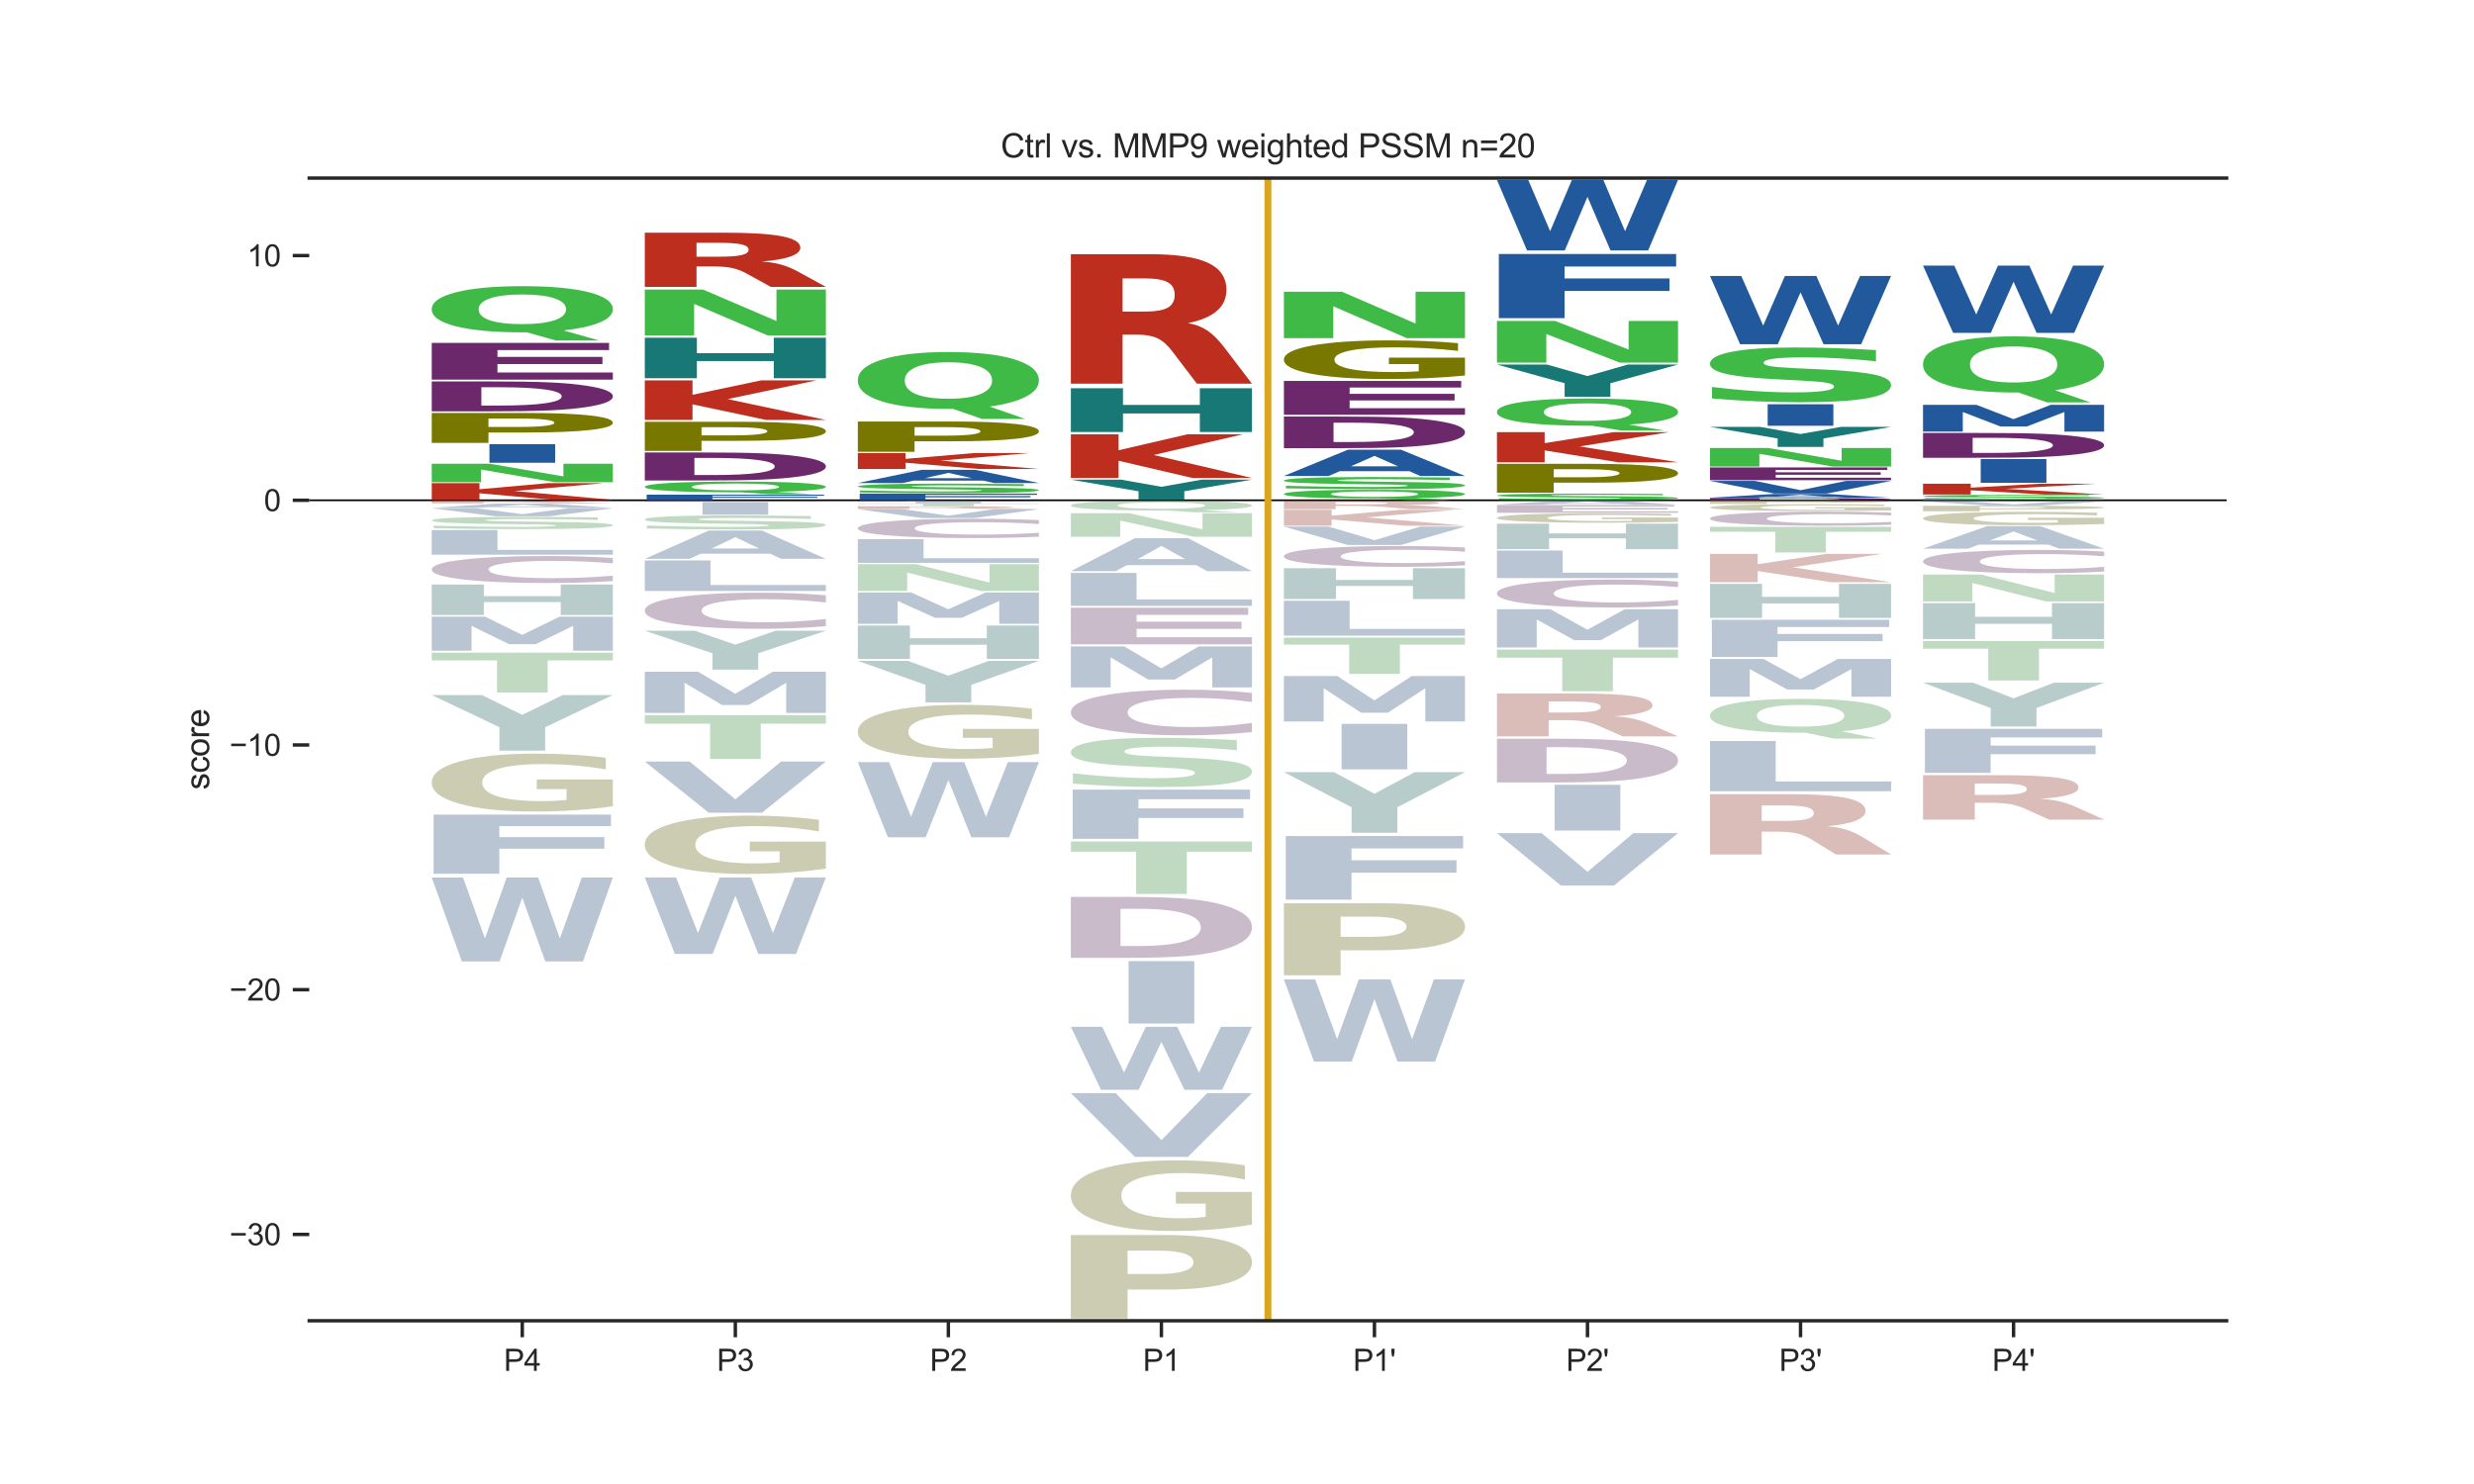<?xml version="1.0" encoding="utf-8" standalone="no"?>
<!DOCTYPE svg PUBLIC "-//W3C//DTD SVG 1.1//EN"
  "http://www.w3.org/Graphics/SVG/1.1/DTD/svg11.dtd">
<svg xmlns:xlink="http://www.w3.org/1999/xlink" width="720pt" height="432pt" viewBox="0 0 720 432" xmlns="http://www.w3.org/2000/svg" version="1.1">
 <defs>
  <style type="text/css">*{stroke-linejoin: round; stroke-linecap: butt}</style>
 </defs>
 <g id="figure_1">
  <g id="patch_1">
   <path d="M 0 432 
L 720 432 
L 720 0 
L 0 0 
z
" style="fill: #ffffff"/>
  </g>
  <g id="axes_1">
   <g id="patch_2">
    <path d="M 90 384.48 
L 648 384.48 
L 648 51.84 
L 90 51.84 
z
" style="fill: #ffffff"/>
   </g>
   <g id="line2d_1">
    <path d="M 90 145.638 
L 648 145.638 
" clip-path="url(#pf6f480d75d)" style="fill: none; stroke: #000000; stroke-width: 0.5; stroke-linecap: round"/>
   </g>
   <g id="patch_3">
    <path d="M 125.65 140.639 
L 139.538 140.639 
L 139.538 142.416 
L 159.556 140.639 
L 175.683 140.639 
L 149.743 142.946 
L 178.35 145.51 
L 160.964 145.51 
L 139.538 143.591 
L 139.538 145.51 
L 125.65 145.51 
L 125.65 140.639 
z
" clip-path="url(#pf6f480d75d)" style="fill: #bd2e1f"/>
   </g>
   <g id="patch_4">
    <path d="M 125.65 134.996 
L 142.578 134.996 
L 163.968 138.681 
L 163.968 134.996 
L 178.35 134.996 
L 178.35 140.369 
L 161.409 140.369 
L 140.019 136.684 
L 140.019 140.369 
L 125.65 140.369 
L 125.65 134.996 
z
" clip-path="url(#pf6f480d75d)" style="fill: #40ba47"/>
   </g>
   <g id="patch_5">
    <path d="M 142.438 129.301 
L 161.562 129.301 
L 161.562 134.712 
L 142.438 134.712 
L 142.438 129.301 
z
" clip-path="url(#pf6f480d75d)" style="fill: #21599c"/>
   </g>
   <g id="patch_6">
    <path d="M 125.65 120.216 
L 153.043 120.216 
Q 165.271 120.216 171.804 120.956 
Q 178.35 121.693 178.35 123.058 
Q 178.35 124.431 171.804 125.168 
Q 165.271 125.906 153.043 125.906 
L 142.16 125.906 
L 142.16 128.929 
L 125.65 128.929 
L 125.65 120.216 
z
M 142.16 121.845 
L 142.16 124.278 
L 151.286 124.278 
Q 156.09 124.278 158.711 123.96 
Q 161.332 123.643 161.332 123.058 
Q 161.332 122.476 158.711 122.16 
Q 156.09 121.845 151.286 121.845 
L 142.16 121.845 
z
" clip-path="url(#pf6f480d75d)" style="fill: #787800"/>
   </g>
   <g id="patch_7">
    <path d="M 140.091 112.729 
L 140.091 118.056 
L 145.265 118.056 
Q 154.113 118.056 158.783 117.371 
Q 163.464 116.687 163.464 115.382 
Q 163.464 114.086 158.807 113.408 
Q 154.161 112.729 145.265 112.729 
L 140.091 112.729 
z
M 125.65 111.026 
L 140.872 111.026 
Q 153.633 111.026 159.875 111.31 
Q 166.117 111.593 170.583 112.272 
Q 174.521 112.864 176.429 113.636 
Q 178.35 114.407 178.35 115.382 
Q 178.35 116.372 176.429 117.147 
Q 174.521 117.922 170.583 118.511 
Q 166.081 119.19 159.779 119.475 
Q 153.477 119.757 140.872 119.757 
L 125.65 119.757 
L 125.65 111.026 
z
" clip-path="url(#pf6f480d75d)" style="fill: #6b296b"/>
   </g>
   <g id="patch_8">
    <path d="M 125.65 99.82 
L 177.253 99.82 
L 177.253 101.906 
L 144.775 101.906 
L 144.775 103.896 
L 175.329 103.896 
L 175.329 105.981 
L 144.775 105.981 
L 144.775 108.431 
L 178.35 108.431 
L 178.35 110.515 
L 125.65 110.515 
L 125.65 99.82 
z
" clip-path="url(#pf6f480d75d)" style="fill: #6b296b"/>
   </g>
   <g id="patch_9">
    <path d="M 153.405 96.757 
L 152.373 96.757 
Q 139.714 96.757 132.677 94.984 
Q 125.65 93.208 125.65 90.044 
Q 125.65 86.885 132.666 85.095 
Q 139.681 83.302 152 83.302 
Q 164.45 83.302 171.4 85.078 
Q 178.35 86.851 178.35 90.044 
Q 178.35 92.234 174.661 93.818 
Q 170.972 95.401 164.044 96.2 
L 174.365 99.123 
L 161.771 99.123 
L 153.405 96.757 
z
M 152 85.73 
Q 145.961 85.73 142.635 86.86 
Q 139.308 87.99 139.308 90.044 
Q 139.308 92.131 142.558 93.242 
Q 145.819 94.349 152 94.349 
Q 158.071 94.349 161.398 93.219 
Q 164.725 92.087 164.725 90.044 
Q 164.725 87.99 161.398 86.86 
Q 158.071 85.73 152 85.73 
z
" clip-path="url(#pf6f480d75d)" style="fill: #40ba47"/>
   </g>
   <g id="patch_10">
    <path d="M 188.198 143.996 
L 239.802 143.996 
L 239.802 144.308 
L 207.323 144.308 
L 207.323 144.606 
L 237.878 144.606 
L 237.878 144.918 
L 207.323 144.918 
L 207.323 145.596 
L 188.198 145.596 
L 188.198 143.996 
z
" clip-path="url(#pf6f480d75d)" style="fill: #21599c"/>
   </g>
   <g id="patch_11">
    <path d="M 215.405 143.309 
L 214.373 143.309 
Q 201.714 143.309 194.677 142.898 
Q 187.65 142.486 187.65 141.753 
Q 187.65 141.02 194.666 140.606 
Q 201.681 140.19 214 140.19 
Q 226.45 140.19 233.4 140.602 
Q 240.35 141.013 240.35 141.753 
Q 240.35 142.261 236.661 142.628 
Q 232.972 142.995 226.044 143.18 
L 236.365 143.857 
L 223.771 143.857 
L 215.405 143.309 
z
M 214 140.753 
Q 207.961 140.753 204.635 141.015 
Q 201.308 141.277 201.308 141.753 
Q 201.308 142.237 204.558 142.494 
Q 207.819 142.751 214 142.751 
Q 220.071 142.751 223.398 142.489 
Q 226.725 142.226 226.725 141.753 
Q 226.725 141.277 223.398 141.015 
Q 220.071 140.753 214 140.753 
z
" clip-path="url(#pf6f480d75d)" style="fill: #40ba47"/>
   </g>
   <g id="patch_12">
    <path d="M 202.091 133.303 
L 202.091 138.287 
L 207.265 138.287 
Q 216.113 138.287 220.783 137.647 
Q 225.464 137.006 225.464 135.786 
Q 225.464 134.573 220.807 133.939 
Q 216.161 133.303 207.265 133.303 
L 202.091 133.303 
z
M 187.65 131.71 
L 202.872 131.71 
Q 215.633 131.71 221.875 131.976 
Q 228.117 132.241 232.583 132.876 
Q 236.521 133.429 238.429 134.152 
Q 240.35 134.874 240.35 135.786 
Q 240.35 136.712 238.429 137.436 
Q 236.521 138.161 232.583 138.713 
Q 228.081 139.348 221.779 139.614 
Q 215.477 139.879 202.872 139.879 
L 187.65 139.879 
L 187.65 131.71 
z
" clip-path="url(#pf6f480d75d)" style="fill: #6b296b"/>
   </g>
   <g id="patch_13">
    <path d="M 187.65 122.776 
L 215.043 122.776 
Q 227.271 122.776 233.804 123.497 
Q 240.35 124.216 240.35 125.547 
Q 240.35 126.885 233.804 127.604 
Q 227.271 128.324 215.043 128.324 
L 204.16 128.324 
L 204.16 131.272 
L 187.65 131.272 
L 187.65 122.776 
z
M 204.16 124.363 
L 204.16 126.736 
L 213.286 126.736 
Q 218.09 126.736 220.711 126.426 
Q 223.332 126.117 223.332 125.547 
Q 223.332 124.979 220.711 124.671 
Q 218.09 124.363 213.286 124.363 
L 204.16 124.363 
z
" clip-path="url(#pf6f480d75d)" style="fill: #787800"/>
   </g>
   <g id="patch_14">
    <path d="M 187.65 110.717 
L 201.538 110.717 
L 201.538 114.926 
L 221.556 110.717 
L 237.683 110.717 
L 211.743 116.179 
L 240.35 122.249 
L 222.964 122.249 
L 201.538 117.706 
L 201.538 122.249 
L 187.65 122.249 
L 187.65 110.717 
z
" clip-path="url(#pf6f480d75d)" style="fill: #bd2e1f"/>
   </g>
   <g id="patch_15">
    <path d="M 187.65 98.312 
L 202.813 98.312 
L 202.813 102.805 
L 225.187 102.805 
L 225.187 98.312 
L 240.35 98.312 
L 240.35 110.104 
L 225.187 110.104 
L 225.187 105.105 
L 202.813 105.105 
L 202.813 110.104 
L 187.65 110.104 
L 187.65 98.312 
z
" clip-path="url(#pf6f480d75d)" style="fill: #177875"/>
   </g>
   <g id="patch_16">
    <path d="M 187.65 84.279 
L 204.578 84.279 
L 225.968 93.449 
L 225.968 84.279 
L 240.35 84.279 
L 240.35 97.65 
L 223.409 97.65 
L 202.019 88.48 
L 202.019 97.65 
L 187.65 97.65 
L 187.65 84.279 
z
" clip-path="url(#pf6f480d75d)" style="fill: #40ba47"/>
   </g>
   <g id="patch_17">
    <path d="M 209.033 74.729 
Q 213.762 74.729 215.814 74.256 
Q 217.866 73.779 217.866 72.69 
Q 217.866 71.611 215.814 71.148 
Q 213.762 70.681 209.033 70.681 
L 202.702 70.681 
L 202.702 74.729 
L 209.033 74.729 
z
M 202.702 77.54 
L 202.702 83.512 
L 187.65 83.512 
L 187.65 67.732 
L 210.634 67.732 
Q 222.17 67.732 227.538 68.781 
Q 232.918 69.826 232.918 72.088 
Q 232.918 73.65 230.115 74.655 
Q 227.325 75.659 221.695 76.136 
Q 224.785 76.325 227.225 76.998 
Q 229.677 77.668 232.18 79.031 
L 240.35 83.512 
L 224.322 83.512 
L 217.203 79.592 
Q 215.051 78.409 212.836 77.976 
Q 210.634 77.54 206.956 77.54 
L 202.702 77.54 
z
" clip-path="url(#pf6f480d75d)" style="fill: #bd2e1f"/>
   </g>
   <g id="patch_18">
    <path d="M 250.198 143.68 
L 301.802 143.68 
L 301.802 144.052 
L 269.323 144.052 
L 269.323 144.407 
L 299.878 144.407 
L 299.878 144.779 
L 269.323 144.779 
L 269.323 145.588 
L 250.198 145.588 
L 250.198 143.68 
z
" clip-path="url(#pf6f480d75d)" style="fill: #21599c"/>
   </g>
   <g id="patch_19">
    <path d="M 297.956 140.922 
L 297.956 141.487 
Q 292.46 141.389 287.221 141.339 
Q 281.997 141.288 277.345 141.288 
Q 271.177 141.288 268.214 141.356 
Q 265.265 141.424 265.265 141.567 
Q 265.265 141.674 267.255 141.734 
Q 269.244 141.794 274.483 141.837 
L 281.811 141.895 
Q 292.946 141.985 297.641 142.167 
Q 302.35 142.349 302.35 142.685 
Q 302.35 143.126 295.795 143.341 
Q 289.239 143.557 275.771 143.557 
Q 269.43 143.557 263.033 143.508 
Q 256.635 143.46 250.237 143.365 
L 250.237 142.785 
Q 256.635 142.921 262.603 142.99 
Q 268.572 143.058 274.125 143.058 
Q 279.764 143.058 282.756 142.983 
Q 285.747 142.908 285.747 142.769 
Q 285.747 142.644 283.715 142.576 
Q 281.682 142.508 275.599 142.454 
L 268.929 142.395 
Q 258.91 142.31 254.273 142.122 
Q 249.65 141.935 249.65 141.617 
Q 249.65 141.219 256.091 141.004 
Q 262.532 140.79 274.612 140.79 
Q 280.122 140.79 285.933 140.823 
Q 291.744 140.856 297.956 140.922 
z
" clip-path="url(#pf6f480d75d)" style="fill: #40ba47"/>
   </g>
   <g id="patch_20">
    <path d="M 286.155 139.913 
L 265.888 139.913 
L 262.688 140.616 
L 249.65 140.616 
L 268.269 136.757 
L 283.731 136.757 
L 302.35 140.616 
L 289.323 140.616 
L 286.155 139.913 
z
M 269.12 139.197 
L 282.891 139.197 
L 276.016 137.662 
L 269.12 139.197 
z
" clip-path="url(#pf6f480d75d)" style="fill: #21599c"/>
   </g>
   <g id="patch_21">
    <path d="M 249.65 131.877 
L 263.538 131.877 
L 263.538 133.576 
L 283.556 131.877 
L 299.683 131.877 
L 273.743 134.082 
L 302.35 136.533 
L 284.964 136.533 
L 263.538 134.699 
L 263.538 136.533 
L 249.65 136.533 
L 249.65 131.877 
z
" clip-path="url(#pf6f480d75d)" style="fill: #bd2e1f"/>
   </g>
   <g id="patch_22">
    <path d="M 249.65 122.699 
L 277.043 122.699 
Q 289.271 122.699 295.804 123.448 
Q 302.35 124.195 302.35 125.577 
Q 302.35 126.967 295.804 127.714 
Q 289.271 128.461 277.043 128.461 
L 266.16 128.461 
L 266.16 131.522 
L 249.65 131.522 
L 249.65 122.699 
z
M 266.16 124.348 
L 266.16 126.812 
L 275.286 126.812 
Q 280.09 126.812 282.711 126.49 
Q 285.332 126.169 285.332 125.577 
Q 285.332 124.987 282.711 124.667 
Q 280.09 124.348 275.286 124.348 
L 266.16 124.348 
z
" clip-path="url(#pf6f480d75d)" style="fill: #787800"/>
   </g>
   <g id="patch_23">
    <path d="M 277.405 119.041 
L 276.373 119.041 
Q 263.714 119.041 256.677 116.859 
Q 249.65 114.672 249.65 110.776 
Q 249.65 106.887 256.666 104.683 
Q 263.681 102.476 276 102.476 
Q 288.45 102.476 295.4 104.663 
Q 302.35 106.845 302.35 110.776 
Q 302.35 113.473 298.661 115.423 
Q 294.972 117.373 288.044 118.356 
L 298.365 121.954 
L 285.771 121.954 
L 277.405 119.041 
z
M 276 105.464 
Q 269.961 105.464 266.635 106.856 
Q 263.308 108.247 263.308 110.776 
Q 263.308 113.346 266.558 114.713 
Q 269.819 116.077 276 116.077 
Q 282.071 116.077 285.398 114.686 
Q 288.725 113.291 288.725 110.776 
Q 288.725 108.247 285.398 106.856 
Q 282.071 105.464 276 105.464 
z
" clip-path="url(#pf6f480d75d)" style="fill: #40ba47"/>
   </g>
   <g id="patch_24">
    <path d="M 311.65 139.622 
L 326.22 139.622 
L 337.989 141.711 
L 349.747 139.622 
L 364.35 139.622 
L 344.665 143.014 
L 344.665 145.483 
L 331.346 145.483 
L 331.346 143.014 
L 311.65 139.622 
z
" clip-path="url(#pf6f480d75d)" style="fill: #177875"/>
   </g>
   <g id="patch_25">
    <path d="M 311.65 126.43 
L 325.538 126.43 
L 325.538 131.066 
L 345.556 126.43 
L 361.683 126.43 
L 335.743 132.447 
L 364.35 139.133 
L 346.964 139.133 
L 325.538 134.129 
L 325.538 139.133 
L 311.65 139.133 
L 311.65 126.43 
z
" clip-path="url(#pf6f480d75d)" style="fill: #bd2e1f"/>
   </g>
   <g id="patch_26">
    <path d="M 311.65 113.017 
L 326.813 113.017 
L 326.813 117.873 
L 349.187 117.873 
L 349.187 113.017 
L 364.35 113.017 
L 364.35 125.76 
L 349.187 125.76 
L 349.187 120.358 
L 326.813 120.358 
L 326.813 125.76 
L 311.65 125.76 
L 311.65 113.017 
z
" clip-path="url(#pf6f480d75d)" style="fill: #177875"/>
   </g>
   <g id="patch_27">
    <path d="M 333.033 90.708 
Q 337.762 90.708 339.814 89.577 
Q 341.866 88.438 341.866 85.837 
Q 341.866 83.259 339.814 82.153 
Q 337.762 81.038 333.033 81.038 
L 326.702 81.038 
L 326.702 90.708 
L 333.033 90.708 
z
M 326.702 97.422 
L 326.702 111.689 
L 311.65 111.689 
L 311.65 73.993 
L 334.634 73.993 
Q 346.17 73.993 351.538 76.497 
Q 356.918 78.994 356.918 84.399 
Q 356.918 88.131 354.115 90.531 
Q 351.325 92.93 345.695 94.069 
Q 348.785 94.522 351.225 96.129 
Q 353.677 97.729 356.18 100.985 
L 364.35 111.689 
L 348.322 111.689 
L 341.203 102.326 
Q 339.051 99.498 336.836 98.464 
Q 334.634 97.422 330.956 97.422 
L 326.702 97.422 
z
" clip-path="url(#pf6f480d75d)" style="fill: #bd2e1f"/>
   </g>
   <g id="patch_28">
    <path d="M 401.405 145.113 
L 400.373 145.113 
Q 387.714 145.113 380.677 144.778 
Q 373.65 144.443 373.65 143.846 
Q 373.65 143.251 380.666 142.913 
Q 387.681 142.575 400 142.575 
Q 412.45 142.575 419.4 142.91 
Q 426.35 143.244 426.35 143.846 
Q 426.35 144.26 422.661 144.558 
Q 418.972 144.857 412.044 145.008 
L 422.365 145.559 
L 409.771 145.559 
L 401.405 145.113 
z
M 400 143.033 
Q 393.961 143.033 390.635 143.246 
Q 387.308 143.459 387.308 143.846 
Q 387.308 144.24 390.558 144.45 
Q 393.819 144.659 400 144.659 
Q 406.071 144.659 409.398 144.446 
Q 412.725 144.232 412.725 143.846 
Q 412.725 143.459 409.398 143.246 
Q 406.071 143.033 400 143.033 
z
" clip-path="url(#pf6f480d75d)" style="fill: #40ba47"/>
   </g>
   <g id="patch_29">
    <path d="M 421.956 139.023 
L 421.956 139.748 
Q 416.46 139.622 411.221 139.558 
Q 405.997 139.493 401.345 139.493 
Q 395.177 139.493 392.214 139.581 
Q 389.265 139.667 389.265 139.85 
Q 389.265 139.988 391.255 140.065 
Q 393.244 140.141 398.483 140.196 
L 405.811 140.272 
Q 416.946 140.387 421.641 140.621 
Q 426.35 140.854 426.35 141.285 
Q 426.35 141.85 419.795 142.126 
Q 413.239 142.403 399.771 142.403 
Q 393.43 142.403 387.033 142.341 
Q 380.635 142.279 374.237 142.157 
L 374.237 141.413 
Q 380.635 141.587 386.603 141.676 
Q 392.572 141.764 398.125 141.764 
Q 403.764 141.764 406.756 141.668 
Q 409.747 141.571 409.747 141.392 
Q 409.747 141.232 407.715 141.145 
Q 405.682 141.058 399.599 140.989 
L 392.929 140.913 
Q 382.91 140.803 378.273 140.563 
Q 373.65 140.322 373.65 139.915 
Q 373.65 139.404 380.091 139.129 
Q 386.532 138.854 398.612 138.854 
Q 404.122 138.854 409.933 138.897 
Q 415.744 138.939 421.956 139.023 
z
" clip-path="url(#pf6f480d75d)" style="fill: #40ba47"/>
   </g>
   <g id="patch_30">
    <path d="M 410.155 137.166 
L 389.888 137.166 
L 386.688 138.559 
L 373.65 138.559 
L 392.269 130.912 
L 407.731 130.912 
L 426.35 138.559 
L 413.323 138.559 
L 410.155 137.166 
z
M 393.12 135.747 
L 406.891 135.747 
L 400.016 132.705 
L 393.12 135.747 
z
" clip-path="url(#pf6f480d75d)" style="fill: #21599c"/>
   </g>
   <g id="patch_31">
    <path d="M 388.091 123.049 
L 388.091 128.672 
L 393.265 128.672 
Q 402.113 128.672 406.783 127.949 
Q 411.464 127.227 411.464 125.85 
Q 411.464 124.481 406.807 123.766 
Q 402.161 123.049 393.265 123.049 
L 388.091 123.049 
z
M 373.65 121.251 
L 388.872 121.251 
Q 401.633 121.251 407.875 121.552 
Q 414.117 121.85 418.583 122.567 
Q 422.521 123.191 424.429 124.007 
Q 426.35 124.821 426.35 125.85 
Q 426.35 126.895 424.429 127.712 
Q 422.521 128.53 418.583 129.152 
Q 414.081 129.869 407.779 130.17 
Q 401.477 130.468 388.872 130.468 
L 373.65 130.468 
L 373.65 121.251 
z
" clip-path="url(#pf6f480d75d)" style="fill: #6b296b"/>
   </g>
   <g id="patch_32">
    <path d="M 373.65 110.891 
L 425.253 110.891 
L 425.253 112.814 
L 392.775 112.814 
L 392.775 114.648 
L 423.329 114.648 
L 423.329 116.57 
L 392.775 116.57 
L 392.775 118.829 
L 426.35 118.829 
L 426.35 120.749 
L 373.65 120.749 
L 373.65 110.891 
z
" clip-path="url(#pf6f480d75d)" style="fill: #6b296b"/>
   </g>
   <g id="patch_33">
    <path d="M 426.35 109.318 
Q 421.035 109.827 415.319 110.082 
Q 409.602 110.336 403.508 110.336 
Q 389.736 110.336 381.693 108.821 
Q 373.65 107.306 373.65 104.715 
Q 373.65 102.094 381.835 100.59 
Q 390.032 99.087 404.287 99.087 
Q 409.779 99.087 414.811 99.291 
Q 419.854 99.494 424.319 99.893 
L 424.319 102.135 
Q 419.712 101.622 415.153 101.369 
Q 410.594 101.113 406.012 101.113 
Q 397.532 101.113 392.937 102.047 
Q 388.343 102.979 388.343 104.715 
Q 388.343 106.434 392.772 107.373 
Q 397.201 108.309 405.35 108.309 
Q 407.571 108.309 409.472 108.256 
Q 411.374 108.2 412.886 108.084 
L 412.886 105.979 
L 404.205 105.979 
L 404.205 104.104 
L 426.35 104.104 
L 426.35 109.318 
z
" clip-path="url(#pf6f480d75d)" style="fill: #787800"/>
   </g>
   <g id="patch_34">
    <path d="M 373.65 84.927 
L 390.578 84.927 
L 411.968 94.191 
L 411.968 84.927 
L 426.35 84.927 
L 426.35 98.435 
L 409.409 98.435 
L 388.019 89.171 
L 388.019 98.435 
L 373.65 98.435 
L 373.65 84.927 
z
" clip-path="url(#pf6f480d75d)" style="fill: #40ba47"/>
   </g>
   <g id="patch_35">
    <path d="M 483.956 143.788 
L 483.956 144.174 
Q 478.46 144.107 473.221 144.073 
Q 467.997 144.038 463.345 144.038 
Q 457.177 144.038 454.214 144.085 
Q 451.265 144.131 451.265 144.228 
Q 451.265 144.302 453.255 144.343 
Q 455.244 144.383 460.483 144.413 
L 467.811 144.453 
Q 478.946 144.514 483.641 144.639 
Q 488.35 144.763 488.35 144.993 
Q 488.35 145.294 481.795 145.441 
Q 475.239 145.588 461.771 145.588 
Q 455.43 145.588 449.033 145.555 
Q 442.635 145.522 436.237 145.457 
L 436.237 145.061 
Q 442.635 145.153 448.603 145.201 
Q 454.572 145.248 460.125 145.248 
Q 465.764 145.248 468.756 145.196 
Q 471.747 145.145 471.747 145.05 
Q 471.747 144.964 469.715 144.918 
Q 467.682 144.871 461.599 144.835 
L 454.929 144.795 
Q 444.91 144.736 440.273 144.608 
Q 435.65 144.48 435.65 144.263 
Q 435.65 143.991 442.091 143.844 
Q 448.532 143.698 460.612 143.698 
Q 466.122 143.698 471.933 143.72 
Q 477.744 143.743 483.956 143.788 
z
" clip-path="url(#pf6f480d75d)" style="fill: #40ba47"/>
   </g>
   <g id="patch_36">
    <path d="M 435.65 135.022 
L 463.043 135.022 
Q 475.271 135.022 481.804 135.736 
Q 488.35 136.447 488.35 137.764 
Q 488.35 139.088 481.804 139.799 
Q 475.271 140.511 463.043 140.511 
L 452.16 140.511 
L 452.16 143.427 
L 435.65 143.427 
L 435.65 135.022 
z
M 452.16 136.593 
L 452.16 138.94 
L 461.286 138.94 
Q 466.09 138.94 468.711 138.634 
Q 471.332 138.328 471.332 137.764 
Q 471.332 137.202 468.711 136.897 
Q 466.09 136.593 461.286 136.593 
L 452.16 136.593 
z
" clip-path="url(#pf6f480d75d)" style="fill: #787800"/>
   </g>
   <g id="patch_37">
    <path d="M 435.65 125.806 
L 449.538 125.806 
L 449.538 129.005 
L 469.556 125.806 
L 485.683 125.806 
L 459.743 129.957 
L 488.35 134.571 
L 470.964 134.571 
L 449.538 131.118 
L 449.538 134.571 
L 435.65 134.571 
L 435.65 125.806 
z
" clip-path="url(#pf6f480d75d)" style="fill: #bd2e1f"/>
   </g>
   <g id="patch_38">
    <path d="M 463.405 123.934 
L 462.373 123.934 
Q 449.714 123.934 442.677 122.889 
Q 435.65 121.842 435.65 119.975 
Q 435.65 118.112 442.666 117.057 
Q 449.681 116 462 116 
Q 474.45 116 481.4 117.047 
Q 488.35 118.093 488.35 119.975 
Q 488.35 121.267 484.661 122.201 
Q 480.972 123.135 474.044 123.606 
L 484.365 125.329 
L 471.771 125.329 
L 463.405 123.934 
z
M 462 117.431 
Q 455.961 117.431 452.635 118.098 
Q 449.308 118.764 449.308 119.975 
Q 449.308 121.206 452.558 121.861 
Q 455.819 122.514 462 122.514 
Q 468.071 122.514 471.398 121.848 
Q 474.725 121.18 474.725 119.975 
Q 474.725 118.764 471.398 118.098 
Q 468.071 117.431 462 117.431 
z
" clip-path="url(#pf6f480d75d)" style="fill: #40ba47"/>
   </g>
   <g id="patch_39">
    <path d="M 435.65 106.127 
L 450.22 106.127 
L 461.989 109.47 
L 473.747 106.127 
L 488.35 106.127 
L 468.665 111.555 
L 468.665 115.508 
L 455.346 115.508 
L 455.346 111.555 
L 435.65 106.127 
z
" clip-path="url(#pf6f480d75d)" style="fill: #177875"/>
   </g>
   <g id="patch_40">
    <path d="M 435.65 93.426 
L 452.578 93.426 
L 473.968 101.748 
L 473.968 93.426 
L 488.35 93.426 
L 488.35 105.561 
L 471.409 105.561 
L 450.019 97.239 
L 450.019 105.561 
L 435.65 105.561 
L 435.65 93.426 
z
" clip-path="url(#pf6f480d75d)" style="fill: #40ba47"/>
   </g>
   <g id="patch_41">
    <path d="M 436.198 73.94 
L 487.802 73.94 
L 487.802 77.583 
L 455.323 77.583 
L 455.323 81.057 
L 485.878 81.057 
L 485.878 84.699 
L 455.323 84.699 
L 455.323 92.615 
L 436.198 92.615 
L 436.198 73.94 
z
" clip-path="url(#pf6f480d75d)" style="fill: #21599c"/>
   </g>
   <g id="patch_42">
    <path d="M 435.65 52.38 
L 444.763 52.38 
L 451.133 67.299 
L 457.456 52.38 
L 466.616 52.38 
L 472.938 67.299 
L 479.316 52.38 
L 488.35 52.38 
L 479.656 72.909 
L 468.694 72.909 
L 462 57.303 
L 455.385 72.909 
L 444.415 72.909 
L 435.65 52.38 
z
" clip-path="url(#pf6f480d75d)" style="fill: #21599c"/>
   </g>
   <g id="patch_43">
    <path d="M 512.091 145.072 
L 512.091 145.487 
L 517.265 145.487 
Q 526.113 145.487 530.783 145.434 
Q 535.464 145.38 535.464 145.279 
Q 535.464 145.177 530.807 145.125 
Q 526.161 145.072 517.265 145.072 
L 512.091 145.072 
z
M 497.65 144.939 
L 512.872 144.939 
Q 525.633 144.939 531.875 144.961 
Q 538.117 144.983 542.583 145.036 
Q 546.521 145.082 548.429 145.142 
Q 550.35 145.203 550.35 145.279 
Q 550.35 145.356 548.429 145.416 
Q 546.521 145.477 542.583 145.523 
Q 538.081 145.576 531.779 145.598 
Q 525.477 145.62 512.872 145.62 
L 497.65 145.62 
L 497.65 144.939 
z
" clip-path="url(#pf6f480d75d)" style="fill: #6b296b"/>
   </g>
   <g id="patch_44">
    <path d="M 534.155 144.692 
L 513.888 144.692 
L 510.688 144.892 
L 497.65 144.892 
L 516.269 143.792 
L 531.731 143.792 
L 550.35 144.892 
L 537.323 144.892 
L 534.155 144.692 
z
M 517.12 144.487 
L 530.891 144.487 
L 524.016 144.05 
L 517.12 144.487 
z
" clip-path="url(#pf6f480d75d)" style="fill: #21599c"/>
   </g>
   <g id="patch_45">
    <path d="M 497.65 139.983 
L 510.688 139.983 
L 524.016 142.701 
L 537.323 139.983 
L 550.35 139.983 
L 531.731 143.666 
L 516.269 143.666 
L 497.65 139.983 
z
" clip-path="url(#pf6f480d75d)" style="fill: #21599c"/>
   </g>
   <g id="patch_46">
    <path d="M 497.65 136.068 
L 549.253 136.068 
L 549.253 136.794 
L 516.775 136.794 
L 516.775 137.486 
L 547.329 137.486 
L 547.329 138.211 
L 516.775 138.211 
L 516.775 139.063 
L 550.35 139.063 
L 550.35 139.788 
L 497.65 139.788 
L 497.65 136.068 
z
" clip-path="url(#pf6f480d75d)" style="fill: #6b296b"/>
   </g>
   <g id="patch_47">
    <path d="M 497.65 130.405 
L 514.578 130.405 
L 535.968 134.124 
L 535.968 130.405 
L 550.35 130.405 
L 550.35 135.827 
L 533.409 135.827 
L 512.019 132.109 
L 512.019 135.827 
L 497.65 135.827 
L 497.65 130.405 
z
" clip-path="url(#pf6f480d75d)" style="fill: #40ba47"/>
   </g>
   <g id="patch_48">
    <path d="M 497.65 124.265 
L 512.22 124.265 
L 523.989 126.348 
L 535.747 124.265 
L 550.35 124.265 
L 530.665 127.646 
L 530.665 130.109 
L 517.346 130.109 
L 517.346 127.646 
L 497.65 124.265 
z
" clip-path="url(#pf6f480d75d)" style="fill: #177875"/>
   </g>
   <g id="patch_49">
    <path d="M 514.438 117.683 
L 533.562 117.683 
L 533.562 123.946 
L 514.438 123.946 
L 514.438 117.683 
z
" clip-path="url(#pf6f480d75d)" style="fill: #21599c"/>
   </g>
   <g id="patch_50">
    <path d="M 545.956 101.91 
L 545.956 105.165 
Q 540.46 104.598 535.221 104.312 
Q 529.997 104.022 525.345 104.022 
Q 519.177 104.022 516.214 104.414 
Q 513.265 104.802 513.265 105.626 
Q 513.265 106.246 515.255 106.592 
Q 517.244 106.934 522.483 107.181 
L 529.811 107.521 
Q 540.946 108.038 545.641 109.089 
Q 550.35 110.137 550.35 112.074 
Q 550.35 114.614 543.795 115.856 
Q 537.239 117.098 523.771 117.098 
Q 517.43 117.098 511.033 116.818 
Q 504.635 116.542 498.237 115.995 
L 498.237 112.651 
Q 504.635 113.431 510.603 113.83 
Q 516.572 114.225 522.125 114.225 
Q 527.764 114.225 530.756 113.794 
Q 533.747 113.359 533.747 112.555 
Q 533.747 111.837 531.715 111.445 
Q 529.682 111.053 523.599 110.743 
L 516.929 110.404 
Q 506.91 109.909 502.273 108.829 
Q 497.65 107.748 497.65 105.916 
Q 497.65 103.62 504.091 102.384 
Q 510.532 101.149 522.612 101.149 
Q 528.122 101.149 533.933 101.34 
Q 539.744 101.531 545.956 101.91 
z
" clip-path="url(#pf6f480d75d)" style="fill: #40ba47"/>
   </g>
   <g id="patch_51">
    <path d="M 497.65 80.341 
L 506.763 80.341 
L 513.133 94.778 
L 519.456 80.341 
L 528.616 80.341 
L 534.938 94.778 
L 541.316 80.341 
L 550.35 80.341 
L 541.656 100.206 
L 530.694 100.206 
L 524 85.105 
L 517.385 100.206 
L 506.415 100.206 
L 497.65 80.341 
z
" clip-path="url(#pf6f480d75d)" style="fill: #21599c"/>
   </g>
   <g id="patch_52">
    <path d="M 559.65 145.342 
L 578.775 145.342 
L 578.775 145.574 
L 612.35 145.574 
L 612.35 145.63 
L 559.65 145.63 
L 559.65 145.342 
z
" clip-path="url(#pf6f480d75d)" style="fill: #21599c"/>
   </g>
   <g id="patch_53">
    <path d="M 607.956 144.137 
L 607.956 144.387 
Q 602.46 144.343 597.221 144.321 
Q 591.997 144.299 587.345 144.299 
Q 581.177 144.299 578.214 144.329 
Q 575.265 144.359 575.265 144.422 
Q 575.265 144.47 577.255 144.496 
Q 579.244 144.523 584.483 144.541 
L 591.811 144.568 
Q 602.946 144.607 607.641 144.688 
Q 612.35 144.768 612.35 144.917 
Q 612.35 145.112 605.795 145.207 
Q 599.239 145.302 585.771 145.302 
Q 579.43 145.302 573.033 145.281 
Q 566.635 145.26 560.237 145.218 
L 560.237 144.961 
Q 566.635 145.021 572.603 145.052 
Q 578.572 145.082 584.125 145.082 
Q 589.764 145.082 592.756 145.049 
Q 595.747 145.015 595.747 144.954 
Q 595.747 144.899 593.715 144.869 
Q 591.682 144.838 585.599 144.815 
L 578.929 144.789 
Q 568.91 144.751 564.273 144.668 
Q 559.65 144.585 559.65 144.444 
Q 559.65 144.268 566.091 144.173 
Q 572.532 144.079 584.612 144.079 
Q 590.122 144.079 595.933 144.093 
Q 601.744 144.108 607.956 144.137 
z
" clip-path="url(#pf6f480d75d)" style="fill: #40ba47"/>
   </g>
   <g id="patch_54">
    <path d="M 559.65 140.82 
L 573.538 140.82 
L 573.538 141.967 
L 593.556 140.82 
L 609.683 140.82 
L 583.743 142.309 
L 612.35 143.964 
L 594.964 143.964 
L 573.538 142.725 
L 573.538 143.964 
L 559.65 143.964 
L 559.65 140.82 
z
" clip-path="url(#pf6f480d75d)" style="fill: #bd2e1f"/>
   </g>
   <g id="patch_55">
    <path d="M 576.438 133.631 
L 595.562 133.631 
L 595.562 140.555 
L 576.438 140.555 
L 576.438 133.631 
z
" clip-path="url(#pf6f480d75d)" style="fill: #21599c"/>
   </g>
   <g id="patch_56">
    <path d="M 574.091 127.44 
L 574.091 131.85 
L 579.265 131.85 
Q 588.113 131.85 592.783 131.283 
Q 597.464 130.716 597.464 129.637 
Q 597.464 128.563 592.807 128.002 
Q 588.161 127.44 579.265 127.44 
L 574.091 127.44 
z
M 559.65 126.031 
L 574.872 126.031 
Q 587.633 126.031 593.875 126.266 
Q 600.117 126.5 604.583 127.062 
Q 608.521 127.552 610.429 128.191 
Q 612.35 128.83 612.35 129.637 
Q 612.35 130.456 610.429 131.097 
Q 608.521 131.739 604.583 132.227 
Q 600.081 132.789 593.779 133.024 
Q 587.477 133.258 574.872 133.258 
L 559.65 133.258 
L 559.65 126.031 
z
" clip-path="url(#pf6f480d75d)" style="fill: #6b296b"/>
   </g>
   <g id="patch_57">
    <path d="M 559.65 117.849 
L 575.196 117.849 
L 585.98 122.016 
L 596.834 117.849 
L 612.35 117.849 
L 612.35 125.635 
L 600.805 125.635 
L 600.805 119.94 
L 589.889 124.139 
L 582.141 124.139 
L 571.226 119.94 
L 571.226 125.635 
L 559.65 125.635 
L 559.65 117.849 
z
" clip-path="url(#pf6f480d75d)" style="fill: #21599c"/>
   </g>
   <g id="patch_58">
    <path d="M 587.405 114.263 
L 586.373 114.263 
Q 573.714 114.263 566.677 112.109 
Q 559.65 109.951 559.65 106.106 
Q 559.65 102.268 566.666 100.093 
Q 573.681 97.915 586 97.915 
Q 598.45 97.915 605.4 100.073 
Q 612.35 102.227 612.35 106.106 
Q 612.35 108.768 608.661 110.692 
Q 604.972 112.616 598.044 113.587 
L 608.365 117.138 
L 595.771 117.138 
L 587.405 114.263 
z
M 586 100.864 
Q 579.961 100.864 576.635 102.237 
Q 573.308 103.61 573.308 106.106 
Q 573.308 108.643 576.558 109.992 
Q 579.819 111.338 586 111.338 
Q 592.071 111.338 595.398 109.965 
Q 598.725 108.588 598.725 106.106 
Q 598.725 103.61 595.398 102.237 
Q 592.071 100.864 586 100.864 
z
" clip-path="url(#pf6f480d75d)" style="fill: #40ba47"/>
   </g>
   <g id="patch_59">
    <path d="M 559.65 77.327 
L 568.763 77.327 
L 575.133 91.547 
L 581.456 77.327 
L 590.616 77.327 
L 596.938 91.547 
L 603.316 77.327 
L 612.35 77.327 
L 603.656 96.894 
L 592.694 96.894 
L 586 82.019 
L 579.385 96.894 
L 568.415 96.894 
L 559.65 77.327 
z
" clip-path="url(#pf6f480d75d)" style="fill: #21599c"/>
   </g>
   <g id="patch_60">
    <path d="M 162.155 147.63 
L 141.888 147.63 
L 138.688 147.862 
L 125.65 147.862 
L 144.269 146.586 
L 159.731 146.586 
L 178.35 147.862 
L 165.323 147.862 
L 162.155 147.63 
z
M 145.12 147.393 
L 158.891 147.393 
L 152.016 146.885 
L 145.12 147.393 
z
" clip-path="url(#pf6f480d75d)" style="fill: #173e6d; opacity: 0.3"/>
   </g>
   <g id="patch_61">
    <path d="M 178.35 169.159 
Q 173.942 169.438 169.175 169.579 
Q 164.408 169.722 159.217 169.722 
Q 143.735 169.722 134.692 168.664 
Q 125.65 167.606 125.65 165.796 
Q 125.65 163.98 134.692 162.924 
Q 143.735 161.865 159.217 161.865 
Q 164.408 161.865 169.175 162.008 
Q 173.942 162.149 178.35 162.429 
L 178.35 163.995 
Q 173.902 163.625 169.587 163.453 
Q 165.271 163.281 160.504 163.281 
Q 151.954 163.281 147.054 163.951 
Q 142.168 164.619 142.168 165.796 
Q 142.168 166.968 147.054 167.638 
Q 151.954 168.307 160.504 168.307 
Q 165.271 168.307 169.587 168.135 
Q 173.902 167.961 178.35 167.591 
L 178.35 169.159 
z
" clip-path="url(#pf6f480d75d)" style="fill: #4b1d4b; opacity: 0.3"/>
   </g>
   <g id="patch_62">
    <path d="M 126.198 237.134 
L 177.802 237.134 
L 177.802 240.493 
L 145.323 240.493 
L 145.323 243.697 
L 175.878 243.697 
L 175.878 247.056 
L 145.323 247.056 
L 145.323 254.356 
L 126.198 254.356 
L 126.198 237.134 
z
" clip-path="url(#pf6f480d75d)" style="fill: #173e6d; opacity: 0.3"/>
   </g>
   <g id="patch_63">
    <path d="M 178.35 234.714 
Q 173.035 235.476 167.319 235.859 
Q 161.602 236.238 155.508 236.238 
Q 141.736 236.238 133.693 233.969 
Q 125.65 231.7 125.65 227.82 
Q 125.65 223.895 133.835 221.644 
Q 142.032 219.392 156.287 219.392 
Q 161.779 219.392 166.811 219.698 
Q 171.854 220.001 176.319 220.6 
L 176.319 223.958 
Q 171.712 223.189 167.153 222.809 
Q 162.594 222.426 158.012 222.426 
Q 149.532 222.426 144.937 223.825 
Q 140.343 225.221 140.343 227.82 
Q 140.343 230.395 144.772 231.801 
Q 149.201 233.203 157.35 233.203 
Q 159.571 233.203 161.472 233.123 
Q 163.374 233.04 164.886 232.866 
L 164.886 229.713 
L 156.205 229.713 
L 156.205 226.905 
L 178.35 226.905 
L 178.35 234.714 
z
" clip-path="url(#pf6f480d75d)" style="fill: #545400; opacity: 0.3"/>
   </g>
   <g id="patch_64">
    <path d="M 125.65 170.162 
L 140.813 170.162 
L 140.813 173.542 
L 163.187 173.542 
L 163.187 170.162 
L 178.35 170.162 
L 178.35 179.033 
L 163.187 179.033 
L 163.187 175.273 
L 140.813 175.273 
L 140.813 179.033 
L 125.65 179.033 
L 125.65 170.162 
z
" clip-path="url(#pf6f480d75d)" style="fill: #105452; opacity: 0.3"/>
   </g>
   <g id="patch_65">
    <path d="M 125.65 154.305 
L 144.775 154.305 
L 144.775 160.074 
L 178.35 160.074 
L 178.35 161.47 
L 125.65 161.47 
L 125.65 154.305 
z
" clip-path="url(#pf6f480d75d)" style="fill: #173e6d; opacity: 0.3"/>
   </g>
   <g id="patch_66">
    <path d="M 125.65 179.527 
L 141.196 179.527 
L 151.98 184.823 
L 162.834 179.527 
L 178.35 179.527 
L 178.35 189.423 
L 166.805 189.423 
L 166.805 182.185 
L 155.889 187.521 
L 148.141 187.521 
L 137.226 182.185 
L 137.226 189.423 
L 125.65 189.423 
L 125.65 179.527 
z
" clip-path="url(#pf6f480d75d)" style="fill: #173e6d; opacity: 0.3"/>
   </g>
   <g id="patch_67">
    <path d="M 147.033 146.046 
Q 151.762 146.046 153.814 146.02 
Q 155.866 145.994 155.866 145.934 
Q 155.866 145.874 153.814 145.849 
Q 151.762 145.823 147.033 145.823 
L 140.702 145.823 
L 140.702 146.046 
L 147.033 146.046 
z
M 140.702 146.201 
L 140.702 146.529 
L 125.65 146.529 
L 125.65 145.661 
L 148.634 145.661 
Q 160.17 145.661 165.538 145.718 
Q 170.918 145.776 170.918 145.9 
Q 170.918 145.986 168.115 146.042 
Q 165.325 146.097 159.695 146.123 
Q 162.785 146.134 165.225 146.171 
Q 167.677 146.208 170.18 146.283 
L 178.35 146.529 
L 162.322 146.529 
L 155.203 146.314 
Q 153.051 146.248 150.836 146.225 
Q 148.634 146.201 144.956 146.201 
L 140.702 146.201 
z
" clip-path="url(#pf6f480d75d)" style="fill: #842015; opacity: 0.3"/>
   </g>
   <g id="patch_68">
    <path d="M 173.956 150.627 
L 173.956 151.355 
Q 168.46 151.228 163.221 151.164 
Q 157.997 151.099 153.345 151.099 
Q 147.177 151.099 144.214 151.187 
Q 141.265 151.274 141.265 151.458 
Q 141.265 151.596 143.255 151.674 
Q 145.244 151.75 150.483 151.806 
L 157.811 151.881 
Q 168.946 151.997 173.641 152.232 
Q 178.35 152.466 178.35 152.9 
Q 178.35 153.468 171.795 153.745 
Q 165.239 154.023 151.771 154.023 
Q 145.43 154.023 139.033 153.96 
Q 132.635 153.898 126.237 153.776 
L 126.237 153.028 
Q 132.635 153.203 138.603 153.292 
Q 144.572 153.381 150.125 153.381 
Q 155.764 153.381 158.756 153.284 
Q 161.747 153.187 161.747 153.007 
Q 161.747 152.846 159.715 152.759 
Q 157.682 152.671 151.599 152.602 
L 144.929 152.526 
Q 134.91 152.416 130.273 152.174 
Q 125.65 151.932 125.65 151.523 
Q 125.65 151.009 132.091 150.733 
Q 138.532 150.457 150.612 150.457 
Q 156.122 150.457 161.933 150.499 
Q 167.744 150.542 173.956 150.627 
z
" clip-path="url(#pf6f480d75d)" style="fill: #2d8232; opacity: 0.3"/>
   </g>
   <g id="patch_69">
    <path d="M 125.65 189.989 
L 178.35 189.989 
L 178.35 192.253 
L 159.39 192.253 
L 159.39 201.595 
L 144.647 201.595 
L 144.647 192.253 
L 125.65 192.253 
L 125.65 189.989 
z
" clip-path="url(#pf6f480d75d)" style="fill: #2d8232; opacity: 0.3"/>
   </g>
   <g id="patch_70">
    <path d="M 125.65 147.957 
L 138.688 147.957 
L 152.016 149.687 
L 165.323 147.957 
L 178.35 147.957 
L 159.731 150.301 
L 144.269 150.301 
L 125.65 147.957 
z
" clip-path="url(#pf6f480d75d)" style="fill: #173e6d; opacity: 0.3"/>
   </g>
   <g id="patch_71">
    <path d="M 125.65 255.452 
L 134.763 255.452 
L 141.133 273.204 
L 147.456 255.452 
L 156.616 255.452 
L 162.938 273.204 
L 169.316 255.452 
L 178.35 255.452 
L 169.656 279.878 
L 158.694 279.878 
L 152 261.31 
L 145.385 279.878 
L 134.415 279.878 
L 125.65 255.452 
z
" clip-path="url(#pf6f480d75d)" style="fill: #173e6d; opacity: 0.3"/>
   </g>
   <g id="patch_72">
    <path d="M 125.65 202.327 
L 140.22 202.327 
L 151.989 208.099 
L 163.747 202.327 
L 178.35 202.327 
L 158.665 211.699 
L 158.665 218.523 
L 145.346 218.523 
L 145.346 211.699 
L 125.65 202.327 
z
" clip-path="url(#pf6f480d75d)" style="fill: #105452; opacity: 0.3"/>
   </g>
   <g id="patch_73">
    <path d="M 224.155 161.188 
L 203.888 161.188 
L 200.688 162.691 
L 187.65 162.691 
L 206.269 154.444 
L 221.731 154.444 
L 240.35 162.691 
L 227.323 162.691 
L 224.155 161.188 
z
M 207.12 159.658 
L 220.891 159.658 
L 214.016 156.377 
L 207.12 159.658 
z
" clip-path="url(#pf6f480d75d)" style="fill: #173e6d; opacity: 0.3"/>
   </g>
   <g id="patch_74">
    <path d="M 240.35 182.288 
Q 235.942 182.661 231.175 182.85 
Q 226.408 183.041 221.217 183.041 
Q 205.735 183.041 196.692 181.626 
Q 187.65 180.211 187.65 177.792 
Q 187.65 175.364 196.692 173.951 
Q 205.735 172.536 221.217 172.536 
Q 226.408 172.536 231.175 172.727 
Q 235.942 172.916 240.35 173.289 
L 240.35 175.383 
Q 235.902 174.888 231.587 174.658 
Q 227.271 174.428 222.504 174.428 
Q 213.954 174.428 209.054 175.325 
Q 204.168 176.219 204.168 177.792 
Q 204.168 179.359 209.054 180.255 
Q 213.954 181.149 222.504 181.149 
Q 227.271 181.149 231.587 180.919 
Q 235.902 180.687 240.35 180.192 
L 240.35 182.288 
z
" clip-path="url(#pf6f480d75d)" style="fill: #4b1d4b; opacity: 0.3"/>
   </g>
   <g id="patch_75">
    <path d="M 187.65 145.648 
L 239.253 145.648 
L 239.253 145.726 
L 206.775 145.726 
L 206.775 145.8 
L 237.329 145.8 
L 237.329 145.878 
L 206.775 145.878 
L 206.775 145.97 
L 240.35 145.97 
L 240.35 146.047 
L 187.65 146.047 
L 187.65 145.648 
z
" clip-path="url(#pf6f480d75d)" style="fill: #4b1d4b; opacity: 0.3"/>
   </g>
   <g id="patch_76">
    <path d="M 240.35 252.862 
Q 235.035 253.63 229.319 254.016 
Q 223.602 254.398 217.508 254.398 
Q 203.736 254.398 195.693 252.112 
Q 187.65 249.827 187.65 245.919 
Q 187.65 241.965 195.835 239.697 
Q 204.032 237.429 218.287 237.429 
Q 223.779 237.429 228.811 237.738 
Q 233.854 238.043 238.319 238.645 
L 238.319 242.028 
Q 233.712 241.253 229.153 240.871 
Q 224.594 240.486 220.012 240.486 
Q 211.532 240.486 206.937 241.895 
Q 202.343 243.3 202.343 245.919 
Q 202.343 248.513 206.772 249.929 
Q 211.201 251.341 219.35 251.341 
Q 221.571 251.341 223.472 251.261 
Q 225.374 251.176 226.886 251.001 
L 226.886 247.826 
L 218.205 247.826 
L 218.205 244.997 
L 240.35 244.997 
L 240.35 252.862 
z
" clip-path="url(#pf6f480d75d)" style="fill: #545400; opacity: 0.3"/>
   </g>
   <g id="patch_77">
    <path d="M 204.438 146.155 
L 223.562 146.155 
L 223.562 149.836 
L 204.438 149.836 
L 204.438 146.155 
z
" clip-path="url(#pf6f480d75d)" style="fill: #173e6d; opacity: 0.3"/>
   </g>
   <g id="patch_78">
    <path d="M 187.65 163.142 
L 206.775 163.142 
L 206.775 170.295 
L 240.35 170.295 
L 240.35 172.026 
L 187.65 172.026 
L 187.65 163.142 
z
" clip-path="url(#pf6f480d75d)" style="fill: #173e6d; opacity: 0.3"/>
   </g>
   <g id="patch_79">
    <path d="M 187.65 195.556 
L 203.196 195.556 
L 213.98 201.961 
L 224.834 195.556 
L 240.35 195.556 
L 240.35 207.524 
L 228.805 207.524 
L 228.805 198.77 
L 217.889 205.223 
L 210.141 205.223 
L 199.226 198.77 
L 199.226 207.524 
L 187.65 207.524 
L 187.65 195.556 
z
" clip-path="url(#pf6f480d75d)" style="fill: #173e6d; opacity: 0.3"/>
   </g>
   <g id="patch_80">
    <path d="M 235.956 150.235 
L 235.956 151.068 
Q 230.46 150.923 225.221 150.849 
Q 219.997 150.775 215.345 150.775 
Q 209.177 150.775 206.214 150.876 
Q 203.265 150.975 203.265 151.186 
Q 203.265 151.344 205.255 151.433 
Q 207.244 151.52 212.483 151.583 
L 219.811 151.67 
Q 230.946 151.802 235.641 152.071 
Q 240.35 152.339 240.35 152.835 
Q 240.35 153.484 233.795 153.802 
Q 227.239 154.12 213.771 154.12 
Q 207.43 154.12 201.033 154.048 
Q 194.635 153.977 188.237 153.837 
L 188.237 152.982 
Q 194.635 153.182 200.603 153.284 
Q 206.572 153.385 212.125 153.385 
Q 217.764 153.385 220.756 153.274 
Q 223.747 153.163 223.747 152.958 
Q 223.747 152.774 221.715 152.674 
Q 219.682 152.573 213.599 152.494 
L 206.929 152.407 
Q 196.91 152.281 192.273 152.005 
Q 187.65 151.728 187.65 151.26 
Q 187.65 150.673 194.091 150.357 
Q 200.532 150.041 212.612 150.041 
Q 218.122 150.041 223.933 150.089 
Q 229.744 150.138 235.956 150.235 
z
" clip-path="url(#pf6f480d75d)" style="fill: #2d8232; opacity: 0.3"/>
   </g>
   <g id="patch_81">
    <path d="M 187.65 208.175 
L 240.35 208.175 
L 240.35 210.667 
L 221.39 210.667 
L 221.39 220.952 
L 206.647 220.952 
L 206.647 210.667 
L 187.65 210.667 
L 187.65 208.175 
z
" clip-path="url(#pf6f480d75d)" style="fill: #2d8232; opacity: 0.3"/>
   </g>
   <g id="patch_82">
    <path d="M 187.65 221.681 
L 200.688 221.681 
L 214.016 232.685 
L 227.323 221.681 
L 240.35 221.681 
L 221.731 236.59 
L 206.269 236.59 
L 187.65 221.681 
z
" clip-path="url(#pf6f480d75d)" style="fill: #173e6d; opacity: 0.3"/>
   </g>
   <g id="patch_83">
    <path d="M 187.65 255.43 
L 196.763 255.43 
L 203.133 271.614 
L 209.456 255.43 
L 218.616 255.43 
L 224.938 271.614 
L 231.316 255.43 
L 240.35 255.43 
L 231.656 277.699 
L 220.694 277.699 
L 214 260.771 
L 207.385 277.699 
L 196.415 277.699 
L 187.65 255.43 
z
" clip-path="url(#pf6f480d75d)" style="fill: #173e6d; opacity: 0.3"/>
   </g>
   <g id="patch_84">
    <path d="M 187.65 183.616 
L 202.22 183.616 
L 213.989 187.653 
L 225.747 183.616 
L 240.35 183.616 
L 220.665 190.17 
L 220.665 194.943 
L 207.346 194.943 
L 207.346 190.17 
L 187.65 183.616 
z
" clip-path="url(#pf6f480d75d)" style="fill: #105452; opacity: 0.3"/>
   </g>
   <g id="patch_85">
    <path d="M 302.35 156.228 
Q 297.942 156.428 293.175 156.529 
Q 288.408 156.632 283.217 156.632 
Q 267.735 156.632 258.692 155.874 
Q 249.65 155.116 249.65 153.82 
Q 249.65 152.519 258.692 151.763 
Q 267.735 151.005 283.217 151.005 
Q 288.408 151.005 293.175 151.107 
Q 297.942 151.208 302.35 151.408 
L 302.35 152.53 
Q 297.902 152.265 293.587 152.142 
Q 289.271 152.018 284.504 152.018 
Q 275.954 152.018 271.054 152.498 
Q 266.168 152.977 266.168 153.82 
Q 266.168 154.659 271.054 155.139 
Q 275.954 155.618 284.504 155.618 
Q 289.271 155.618 293.587 155.495 
Q 297.902 155.371 302.35 155.106 
L 302.35 156.228 
z
" clip-path="url(#pf6f480d75d)" style="fill: #4b1d4b; opacity: 0.3"/>
   </g>
   <g id="patch_86">
    <path d="M 264.091 145.732 
L 264.091 145.949 
L 269.265 145.949 
Q 278.113 145.949 282.783 145.921 
Q 287.464 145.893 287.464 145.84 
Q 287.464 145.788 282.807 145.76 
Q 278.161 145.732 269.265 145.732 
L 264.091 145.732 
z
M 249.65 145.663 
L 264.872 145.663 
Q 277.633 145.663 283.875 145.675 
Q 290.117 145.686 294.583 145.714 
Q 298.521 145.738 300.429 145.769 
Q 302.35 145.801 302.35 145.84 
Q 302.35 145.881 300.429 145.912 
Q 298.521 145.944 294.583 145.968 
Q 290.081 145.995 283.779 146.007 
Q 277.477 146.018 264.872 146.018 
L 249.65 146.018 
L 249.65 145.663 
z
" clip-path="url(#pf6f480d75d)" style="fill: #4b1d4b; opacity: 0.3"/>
   </g>
   <g id="patch_87">
    <path d="M 249.65 145.638 
L 301.253 145.638 
L 301.253 145.641 
L 268.775 145.641 
L 268.775 145.644 
L 299.329 145.644 
L 299.329 145.647 
L 268.775 145.647 
L 268.775 145.65 
L 302.35 145.65 
L 302.35 145.653 
L 249.65 145.653 
L 249.65 145.638 
z
" clip-path="url(#pf6f480d75d)" style="fill: #4b1d4b; opacity: 0.3"/>
   </g>
   <g id="patch_88">
    <path d="M 302.35 219.445 
Q 297.035 220.154 291.319 220.51 
Q 285.602 220.863 279.508 220.863 
Q 265.736 220.863 257.693 218.752 
Q 249.65 216.64 249.65 213.03 
Q 249.65 209.377 257.835 207.282 
Q 266.032 205.187 280.287 205.187 
Q 285.779 205.187 290.811 205.472 
Q 295.854 205.753 300.319 206.31 
L 300.319 209.435 
Q 295.712 208.72 291.153 208.367 
Q 286.594 208.011 282.012 208.011 
Q 273.532 208.011 268.937 209.312 
Q 264.343 210.611 264.343 213.03 
Q 264.343 215.426 268.772 216.734 
Q 273.201 218.039 281.35 218.039 
Q 283.571 218.039 285.472 217.965 
Q 287.374 217.887 288.886 217.725 
L 288.886 214.791 
L 280.205 214.791 
L 280.205 212.178 
L 302.35 212.178 
L 302.35 219.445 
z
" clip-path="url(#pf6f480d75d)" style="fill: #545400; opacity: 0.3"/>
   </g>
   <g id="patch_89">
    <path d="M 249.65 182.091 
L 264.813 182.091 
L 264.813 185.794 
L 287.187 185.794 
L 287.187 182.091 
L 302.35 182.091 
L 302.35 191.809 
L 287.187 191.809 
L 287.187 187.689 
L 264.813 187.689 
L 264.813 191.809 
L 249.65 191.809 
L 249.65 182.091 
z
" clip-path="url(#pf6f480d75d)" style="fill: #105452; opacity: 0.3"/>
   </g>
   <g id="patch_90">
    <path d="M 266.438 146.04 
L 285.562 146.04 
L 285.562 146.514 
L 266.438 146.514 
L 266.438 146.04 
z
" clip-path="url(#pf6f480d75d)" style="fill: #173e6d; opacity: 0.3"/>
   </g>
   <g id="patch_91">
    <path d="M 249.65 156.961 
L 268.775 156.961 
L 268.775 162.509 
L 302.35 162.509 
L 302.35 163.851 
L 249.65 163.851 
L 249.65 156.961 
z
" clip-path="url(#pf6f480d75d)" style="fill: #173e6d; opacity: 0.3"/>
   </g>
   <g id="patch_92">
    <path d="M 249.65 172.48 
L 265.196 172.48 
L 275.98 177.358 
L 286.834 172.48 
L 302.35 172.48 
L 302.35 181.596 
L 290.805 181.596 
L 290.805 174.928 
L 279.889 179.843 
L 272.141 179.843 
L 261.226 174.928 
L 261.226 181.596 
L 249.65 181.596 
L 249.65 172.48 
z
" clip-path="url(#pf6f480d75d)" style="fill: #173e6d; opacity: 0.3"/>
   </g>
   <g id="patch_93">
    <path d="M 249.65 164.238 
L 266.578 164.238 
L 287.968 169.585 
L 287.968 164.238 
L 302.35 164.238 
L 302.35 172.035 
L 285.409 172.035 
L 264.019 166.687 
L 264.019 172.035 
L 249.65 172.035 
L 249.65 164.238 
z
" clip-path="url(#pf6f480d75d)" style="fill: #2d8232; opacity: 0.3"/>
   </g>
   <g id="patch_94">
    <path d="M 271.033 147.707 
Q 275.762 147.707 277.814 147.684 
Q 279.866 147.661 279.866 147.607 
Q 279.866 147.554 277.814 147.531 
Q 275.762 147.508 271.033 147.508 
L 264.702 147.508 
L 264.702 147.707 
L 271.033 147.707 
z
M 264.702 147.846 
L 264.702 148.14 
L 249.65 148.14 
L 249.65 147.362 
L 272.634 147.362 
Q 284.17 147.362 289.538 147.414 
Q 294.918 147.466 294.918 147.577 
Q 294.918 147.654 292.115 147.704 
Q 289.325 147.753 283.695 147.777 
Q 286.785 147.786 289.225 147.819 
Q 291.677 147.852 294.18 147.919 
L 302.35 148.14 
L 286.322 148.14 
L 279.203 147.947 
Q 277.051 147.889 274.836 147.867 
Q 272.634 147.846 268.956 147.846 
L 264.702 147.846 
z
" clip-path="url(#pf6f480d75d)" style="fill: #842015; opacity: 0.3"/>
   </g>
   <g id="patch_95">
    <path d="M 249.65 146.547 
L 302.35 146.547 
L 302.35 146.698 
L 283.39 146.698 
L 283.39 147.322 
L 268.647 147.322 
L 268.647 146.698 
L 249.65 146.698 
L 249.65 146.547 
z
" clip-path="url(#pf6f480d75d)" style="fill: #2d8232; opacity: 0.3"/>
   </g>
   <g id="patch_96">
    <path d="M 249.65 148.228 
L 262.688 148.228 
L 276.016 150.119 
L 289.323 148.228 
L 302.35 148.228 
L 283.731 150.789 
L 268.269 150.789 
L 249.65 148.228 
z
" clip-path="url(#pf6f480d75d)" style="fill: #173e6d; opacity: 0.3"/>
   </g>
   <g id="patch_97">
    <path d="M 249.65 221.852 
L 258.763 221.852 
L 265.133 237.766 
L 271.456 221.852 
L 280.616 221.852 
L 286.938 237.766 
L 293.316 221.852 
L 302.35 221.852 
L 293.656 243.749 
L 282.694 243.749 
L 276 227.103 
L 269.385 243.749 
L 258.415 243.749 
L 249.65 221.852 
z
" clip-path="url(#pf6f480d75d)" style="fill: #173e6d; opacity: 0.3"/>
   </g>
   <g id="patch_98">
    <path d="M 249.65 192.382 
L 264.22 192.382 
L 275.989 196.686 
L 287.747 192.382 
L 302.35 192.382 
L 282.665 199.369 
L 282.665 204.457 
L 269.346 204.457 
L 269.346 199.369 
L 249.65 192.382 
z
" clip-path="url(#pf6f480d75d)" style="fill: #105452; opacity: 0.3"/>
   </g>
   <g id="patch_99">
    <path d="M 348.155 164.523 
L 327.888 164.523 
L 324.688 166.271 
L 311.65 166.271 
L 330.269 156.677 
L 345.731 156.677 
L 364.35 166.271 
L 351.323 166.271 
L 348.155 164.523 
z
M 331.12 162.742 
L 344.891 162.742 
L 338.016 158.926 
L 331.12 162.742 
z
" clip-path="url(#pf6f480d75d)" style="fill: #173e6d; opacity: 0.3"/>
   </g>
   <g id="patch_100">
    <path d="M 364.35 213.101 
Q 359.942 213.573 355.175 213.811 
Q 350.408 214.053 345.217 214.053 
Q 329.735 214.053 320.692 212.264 
Q 311.65 210.474 311.65 207.414 
Q 311.65 204.343 320.692 202.556 
Q 329.735 200.767 345.217 200.767 
Q 350.408 200.767 355.175 201.008 
Q 359.942 201.247 364.35 201.719 
L 364.35 204.368 
Q 359.902 203.742 355.587 203.451 
Q 351.271 203.16 346.504 203.16 
Q 337.954 203.16 333.054 204.294 
Q 328.168 205.424 328.168 207.414 
Q 328.168 209.396 333.054 210.529 
Q 337.954 211.66 346.504 211.66 
Q 351.271 211.66 355.587 211.369 
Q 359.902 211.075 364.35 210.449 
L 364.35 213.101 
z
" clip-path="url(#pf6f480d75d)" style="fill: #4b1d4b; opacity: 0.3"/>
   </g>
   <g id="patch_101">
    <path d="M 326.091 264.557 
L 326.091 275.387 
L 331.265 275.387 
Q 340.113 275.387 344.783 273.995 
Q 349.464 272.603 349.464 269.951 
Q 349.464 267.315 344.807 265.938 
Q 340.161 264.557 331.265 264.557 
L 326.091 264.557 
z
M 311.65 261.095 
L 326.872 261.095 
Q 339.633 261.095 345.875 261.674 
Q 352.117 262.248 356.583 263.629 
Q 360.521 264.831 362.429 266.402 
Q 364.35 267.969 364.35 269.951 
Q 364.35 271.963 362.429 273.538 
Q 360.521 275.113 356.583 276.311 
Q 352.081 277.692 345.779 278.271 
Q 339.477 278.845 326.872 278.845 
L 311.65 278.845 
L 311.65 261.095 
z
" clip-path="url(#pf6f480d75d)" style="fill: #4b1d4b; opacity: 0.3"/>
   </g>
   <g id="patch_102">
    <path d="M 311.65 176.914 
L 363.253 176.914 
L 363.253 178.995 
L 330.775 178.995 
L 330.775 180.979 
L 361.329 180.979 
L 361.329 183.059 
L 330.775 183.059 
L 330.775 185.502 
L 364.35 185.502 
L 364.35 187.58 
L 311.65 187.58 
L 311.65 176.914 
z
" clip-path="url(#pf6f480d75d)" style="fill: #4b1d4b; opacity: 0.3"/>
   </g>
   <g id="patch_103">
    <path d="M 312.198 229.862 
L 363.802 229.862 
L 363.802 232.656 
L 331.323 232.656 
L 331.323 235.322 
L 361.878 235.322 
L 361.878 238.116 
L 331.323 238.116 
L 331.323 244.19 
L 312.198 244.19 
L 312.198 229.862 
z
" clip-path="url(#pf6f480d75d)" style="fill: #173e6d; opacity: 0.3"/>
   </g>
   <g id="patch_104">
    <path d="M 364.35 356.482 
Q 359.035 357.412 353.319 357.879 
Q 347.602 358.341 341.508 358.341 
Q 327.736 358.341 319.693 355.573 
Q 311.65 352.805 311.65 348.072 
Q 311.65 343.283 319.835 340.536 
Q 328.032 337.789 342.287 337.789 
Q 347.779 337.789 352.811 338.163 
Q 357.854 338.532 362.319 339.262 
L 362.319 343.359 
Q 357.712 342.421 353.153 341.958 
Q 348.594 341.491 344.012 341.491 
Q 335.532 341.491 330.937 343.198 
Q 326.343 344.9 326.343 348.072 
Q 326.343 351.213 330.772 352.928 
Q 335.201 354.639 343.35 354.639 
Q 345.571 354.639 347.472 354.542 
Q 349.374 354.44 350.886 354.228 
L 350.886 350.381 
L 342.205 350.381 
L 342.205 346.955 
L 364.35 346.955 
L 364.35 356.482 
z
" clip-path="url(#pf6f480d75d)" style="fill: #545400; opacity: 0.3"/>
   </g>
   <g id="patch_105">
    <path d="M 328.438 279.79 
L 347.562 279.79 
L 347.562 297.949 
L 328.438 297.949 
L 328.438 279.79 
z
" clip-path="url(#pf6f480d75d)" style="fill: #173e6d; opacity: 0.3"/>
   </g>
   <g id="patch_106">
    <path d="M 311.65 166.776 
L 330.775 166.776 
L 330.775 174.51 
L 364.35 174.51 
L 364.35 176.381 
L 311.65 176.381 
L 311.65 166.776 
z
" clip-path="url(#pf6f480d75d)" style="fill: #173e6d; opacity: 0.3"/>
   </g>
   <g id="patch_107">
    <path d="M 311.65 188.175 
L 327.196 188.175 
L 337.98 194.558 
L 348.834 188.175 
L 364.35 188.175 
L 364.35 200.103 
L 352.805 200.103 
L 352.805 191.378 
L 341.889 197.81 
L 334.141 197.81 
L 323.226 191.378 
L 323.226 200.103 
L 311.65 200.103 
L 311.65 188.175 
z
" clip-path="url(#pf6f480d75d)" style="fill: #173e6d; opacity: 0.3"/>
   </g>
   <g id="patch_108">
    <path d="M 311.65 149.394 
L 328.578 149.394 
L 349.968 154.092 
L 349.968 149.394 
L 364.35 149.394 
L 364.35 156.244 
L 347.409 156.244 
L 326.019 151.546 
L 326.019 156.244 
L 311.65 156.244 
L 311.65 149.394 
z
" clip-path="url(#pf6f480d75d)" style="fill: #2d8232; opacity: 0.3"/>
   </g>
   <g id="patch_109">
    <path d="M 311.65 359.522 
L 339.043 359.522 
Q 351.271 359.522 357.804 361.586 
Q 364.35 363.645 364.35 367.454 
Q 364.35 371.285 357.804 373.344 
Q 351.271 375.402 339.043 375.402 
L 328.16 375.402 
L 328.16 383.84 
L 311.65 383.84 
L 311.65 359.522 
z
M 328.16 364.067 
L 328.16 370.858 
L 337.286 370.858 
Q 342.09 370.858 344.711 369.972 
Q 347.332 369.086 347.332 367.454 
Q 347.332 365.828 344.711 364.948 
Q 342.09 364.067 337.286 364.067 
L 328.16 364.067 
z
" clip-path="url(#pf6f480d75d)" style="fill: #545400; opacity: 0.3"/>
   </g>
   <g id="patch_110">
    <path d="M 339.405 148.617 
L 338.373 148.617 
Q 325.714 148.617 318.677 148.236 
Q 311.65 147.855 311.65 147.175 
Q 311.65 146.496 318.666 146.112 
Q 325.681 145.727 338 145.727 
Q 350.45 145.727 357.4 146.109 
Q 364.35 146.489 364.35 147.175 
Q 364.35 147.645 360.661 147.985 
Q 356.972 148.326 350.044 148.497 
L 360.365 149.125 
L 347.771 149.125 
L 339.405 148.617 
z
M 338 146.248 
Q 331.961 146.248 328.635 146.491 
Q 325.308 146.734 325.308 147.175 
Q 325.308 147.623 328.558 147.862 
Q 331.819 148.1 338 148.1 
Q 344.071 148.1 347.398 147.857 
Q 350.725 147.614 350.725 147.175 
Q 350.725 146.734 347.398 146.491 
Q 344.071 146.248 338 146.248 
z
" clip-path="url(#pf6f480d75d)" style="fill: #2d8232; opacity: 0.3"/>
   </g>
   <g id="patch_111">
    <path d="M 359.956 215.463 
L 359.956 218.388 
Q 354.46 217.878 349.221 217.621 
Q 343.997 217.361 339.345 217.361 
Q 333.177 217.361 330.214 217.713 
Q 327.265 218.062 327.265 218.802 
Q 327.265 219.358 329.255 219.669 
Q 331.244 219.977 336.483 220.199 
L 343.811 220.504 
Q 354.946 220.968 359.641 221.913 
Q 364.35 222.854 364.35 224.594 
Q 364.35 226.876 357.795 227.992 
Q 351.239 229.108 337.771 229.108 
Q 331.43 229.108 325.033 228.856 
Q 318.635 228.608 312.237 228.116 
L 312.237 225.112 
Q 318.635 225.814 324.603 226.172 
Q 330.572 226.527 336.125 226.527 
Q 341.764 226.527 344.756 226.139 
Q 347.747 225.748 347.747 225.026 
Q 347.747 224.381 345.715 224.029 
Q 343.682 223.677 337.599 223.398 
L 330.929 223.094 
Q 320.91 222.65 316.273 221.679 
Q 311.65 220.708 311.65 219.062 
Q 311.65 216.999 318.091 215.89 
Q 324.532 214.78 336.612 214.78 
Q 342.122 214.78 347.933 214.951 
Q 353.744 215.123 359.956 215.463 
z
" clip-path="url(#pf6f480d75d)" style="fill: #2d8232; opacity: 0.3"/>
   </g>
   <g id="patch_112">
    <path d="M 311.65 244.969 
L 364.35 244.969 
L 364.35 247.945 
L 345.39 247.945 
L 345.39 260.227 
L 330.647 260.227 
L 330.647 247.945 
L 311.65 247.945 
L 311.65 244.969 
z
" clip-path="url(#pf6f480d75d)" style="fill: #2d8232; opacity: 0.3"/>
   </g>
   <g id="patch_113">
    <path d="M 311.65 318.215 
L 324.688 318.215 
L 338.016 331.903 
L 351.323 318.215 
L 364.35 318.215 
L 345.731 336.76 
L 330.269 336.76 
L 311.65 318.215 
z
" clip-path="url(#pf6f480d75d)" style="fill: #173e6d; opacity: 0.3"/>
   </g>
   <g id="patch_114">
    <path d="M 311.65 298.909 
L 320.763 298.909 
L 327.133 312.234 
L 333.456 298.909 
L 342.616 298.909 
L 348.938 312.234 
L 355.316 298.909 
L 364.35 298.909 
L 355.656 317.244 
L 344.694 317.244 
L 338 303.307 
L 331.385 317.244 
L 320.415 317.244 
L 311.65 298.909 
z
" clip-path="url(#pf6f480d75d)" style="fill: #173e6d; opacity: 0.3"/>
   </g>
   <g id="patch_115">
    <path d="M 426.35 164.576 
Q 421.942 164.791 417.175 164.9 
Q 412.408 165.01 407.217 165.01 
Q 391.735 165.01 382.692 164.194 
Q 373.65 163.377 373.65 161.981 
Q 373.65 160.579 382.692 159.764 
Q 391.735 158.947 407.217 158.947 
Q 412.408 158.947 417.175 159.057 
Q 421.942 159.166 426.35 159.382 
L 426.35 160.59 
Q 421.902 160.305 417.587 160.172 
Q 413.271 160.039 408.504 160.039 
Q 399.954 160.039 395.054 160.556 
Q 390.168 161.073 390.168 161.981 
Q 390.168 162.885 395.054 163.402 
Q 399.954 163.918 408.504 163.918 
Q 413.271 163.918 417.587 163.785 
Q 421.902 163.651 426.35 163.366 
L 426.35 164.576 
z
" clip-path="url(#pf6f480d75d)" style="fill: #4b1d4b; opacity: 0.3"/>
   </g>
   <g id="patch_116">
    <path d="M 374.198 243.373 
L 425.802 243.373 
L 425.802 246.984 
L 393.323 246.984 
L 393.323 250.428 
L 423.878 250.428 
L 423.878 254.039 
L 393.323 254.039 
L 393.323 261.888 
L 374.198 261.888 
L 374.198 243.373 
z
" clip-path="url(#pf6f480d75d)" style="fill: #173e6d; opacity: 0.3"/>
   </g>
   <g id="patch_117">
    <path d="M 373.65 165.406 
L 388.813 165.406 
L 388.813 168.827 
L 411.187 168.827 
L 411.187 165.406 
L 426.35 165.406 
L 426.35 174.383 
L 411.187 174.383 
L 411.187 170.578 
L 388.813 170.578 
L 388.813 174.383 
L 373.65 174.383 
L 373.65 165.406 
z
" clip-path="url(#pf6f480d75d)" style="fill: #105452; opacity: 0.3"/>
   </g>
   <g id="patch_118">
    <path d="M 390.438 210.72 
L 409.562 210.72 
L 409.562 223.958 
L 390.438 223.958 
L 390.438 210.72 
z
" clip-path="url(#pf6f480d75d)" style="fill: #173e6d; opacity: 0.3"/>
   </g>
   <g id="patch_119">
    <path d="M 373.65 148.418 
L 387.538 148.418 
L 387.538 150.104 
L 407.556 148.418 
L 423.683 148.418 
L 397.743 150.606 
L 426.35 153.037 
L 408.964 153.037 
L 387.538 151.217 
L 387.538 153.037 
L 373.65 153.037 
L 373.65 148.418 
z
" clip-path="url(#pf6f480d75d)" style="fill: #842015; opacity: 0.3"/>
   </g>
   <g id="patch_120">
    <path d="M 373.65 174.887 
L 392.775 174.887 
L 392.775 183.074 
L 426.35 183.074 
L 426.35 185.055 
L 373.65 185.055 
L 373.65 174.887 
z
" clip-path="url(#pf6f480d75d)" style="fill: #173e6d; opacity: 0.3"/>
   </g>
   <g id="patch_121">
    <path d="M 373.65 196.794 
L 389.196 196.794 
L 399.98 203.873 
L 410.834 196.794 
L 426.35 196.794 
L 426.35 210.023 
L 414.805 210.023 
L 414.805 200.346 
L 403.889 207.48 
L 396.141 207.48 
L 385.226 200.346 
L 385.226 210.023 
L 373.65 210.023 
L 373.65 196.794 
z
" clip-path="url(#pf6f480d75d)" style="fill: #173e6d; opacity: 0.3"/>
   </g>
   <g id="patch_122">
    <path d="M 373.65 262.927 
L 401.043 262.927 
Q 413.271 262.927 419.804 264.708 
Q 426.35 266.485 426.35 269.773 
Q 426.35 273.079 419.804 274.855 
Q 413.271 276.632 401.043 276.632 
L 390.16 276.632 
L 390.16 283.913 
L 373.65 283.913 
L 373.65 262.927 
z
M 390.16 266.849 
L 390.16 272.71 
L 399.286 272.71 
Q 404.09 272.71 406.711 271.945 
Q 409.332 271.181 409.332 269.773 
Q 409.332 268.37 406.711 267.609 
Q 404.09 266.849 399.286 266.849 
L 390.16 266.849 
z
" clip-path="url(#pf6f480d75d)" style="fill: #545400; opacity: 0.3"/>
   </g>
   <g id="patch_123">
    <path d="M 395.033 146.824 
Q 399.762 146.824 401.814 146.748 
Q 403.866 146.672 403.866 146.498 
Q 403.866 146.325 401.814 146.251 
Q 399.762 146.176 395.033 146.176 
L 388.702 146.176 
L 388.702 146.824 
L 395.033 146.824 
z
M 388.702 147.274 
L 388.702 148.229 
L 373.65 148.229 
L 373.65 145.704 
L 396.634 145.704 
Q 408.17 145.704 413.538 145.872 
Q 418.918 146.039 418.918 146.401 
Q 418.918 146.651 416.115 146.812 
Q 413.325 146.973 407.695 147.049 
Q 410.785 147.079 413.225 147.187 
Q 415.677 147.294 418.18 147.512 
L 426.35 148.229 
L 410.322 148.229 
L 403.203 147.602 
Q 401.051 147.413 398.836 147.344 
Q 396.634 147.274 392.956 147.274 
L 388.702 147.274 
z
" clip-path="url(#pf6f480d75d)" style="fill: #842015; opacity: 0.3"/>
   </g>
   <g id="patch_124">
    <path d="M 373.65 185.6 
L 426.35 185.6 
L 426.35 187.661 
L 407.39 187.661 
L 407.39 196.167 
L 392.647 196.167 
L 392.647 187.661 
L 373.65 187.661 
L 373.65 185.6 
z
" clip-path="url(#pf6f480d75d)" style="fill: #2d8232; opacity: 0.3"/>
   </g>
   <g id="patch_125">
    <path d="M 373.65 153.3 
L 386.688 153.3 
L 400.016 157.246 
L 413.323 153.3 
L 426.35 153.3 
L 407.731 158.647 
L 392.269 158.647 
L 373.65 153.3 
z
" clip-path="url(#pf6f480d75d)" style="fill: #173e6d; opacity: 0.3"/>
   </g>
   <g id="patch_126">
    <path d="M 373.65 285.095 
L 382.763 285.095 
L 389.133 302.479 
L 395.456 285.095 
L 404.616 285.095 
L 410.938 302.479 
L 417.316 285.095 
L 426.35 285.095 
L 417.656 309.015 
L 406.694 309.015 
L 400 290.832 
L 393.385 309.015 
L 382.415 309.015 
L 373.65 285.095 
z
" clip-path="url(#pf6f480d75d)" style="fill: #173e6d; opacity: 0.3"/>
   </g>
   <g id="patch_127">
    <path d="M 373.65 224.771 
L 388.22 224.771 
L 399.989 231.062 
L 411.747 224.771 
L 426.35 224.771 
L 406.665 234.985 
L 406.665 242.422 
L 393.346 242.422 
L 393.346 234.985 
L 373.65 224.771 
z
" clip-path="url(#pf6f480d75d)" style="fill: #105452; opacity: 0.3"/>
   </g>
   <g id="patch_128">
    <path d="M 472.155 146.694 
L 451.888 146.694 
L 448.688 146.922 
L 435.65 146.922 
L 454.269 145.671 
L 469.731 145.671 
L 488.35 146.922 
L 475.323 146.922 
L 472.155 146.694 
z
M 455.12 146.462 
L 468.891 146.462 
L 462.016 145.964 
L 455.12 146.462 
z
" clip-path="url(#pf6f480d75d)" style="fill: #173e6d; opacity: 0.3"/>
   </g>
   <g id="patch_129">
    <path d="M 488.35 176.263 
Q 483.942 176.552 479.175 176.698 
Q 474.408 176.846 469.217 176.846 
Q 453.735 176.846 444.692 175.75 
Q 435.65 174.654 435.65 172.78 
Q 435.65 170.899 444.692 169.805 
Q 453.735 168.709 469.217 168.709 
Q 474.408 168.709 479.175 168.857 
Q 483.942 169.003 488.35 169.292 
L 488.35 170.914 
Q 483.902 170.531 479.587 170.353 
Q 475.271 170.174 470.504 170.174 
Q 461.954 170.174 457.054 170.869 
Q 452.168 171.561 452.168 172.78 
Q 452.168 173.993 457.054 174.688 
Q 461.954 175.38 470.504 175.38 
Q 475.271 175.38 479.587 175.202 
Q 483.902 175.022 488.35 174.639 
L 488.35 176.263 
z
" clip-path="url(#pf6f480d75d)" style="fill: #4b1d4b; opacity: 0.3"/>
   </g>
   <g id="patch_130">
    <path d="M 450.091 217.52 
L 450.091 225.292 
L 455.265 225.292 
Q 464.113 225.292 468.783 224.293 
Q 473.464 223.294 473.464 221.391 
Q 473.464 219.499 468.807 218.511 
Q 464.161 217.52 455.265 217.52 
L 450.091 217.52 
z
M 435.65 215.036 
L 450.872 215.036 
Q 463.633 215.036 469.875 215.451 
Q 476.117 215.863 480.583 216.854 
Q 484.521 217.717 486.429 218.844 
Q 488.35 219.969 488.35 221.391 
Q 488.35 222.835 486.429 223.965 
Q 484.521 225.096 480.583 225.956 
Q 476.081 226.946 469.779 227.361 
Q 463.477 227.774 450.872 227.774 
L 435.65 227.774 
L 435.65 215.036 
z
" clip-path="url(#pf6f480d75d)" style="fill: #4b1d4b; opacity: 0.3"/>
   </g>
   <g id="patch_131">
    <path d="M 435.65 147.014 
L 487.253 147.014 
L 487.253 147.454 
L 454.775 147.454 
L 454.775 147.873 
L 485.329 147.873 
L 485.329 148.313 
L 454.775 148.313 
L 454.775 148.83 
L 488.35 148.83 
L 488.35 149.269 
L 435.65 149.269 
L 435.65 147.014 
z
" clip-path="url(#pf6f480d75d)" style="fill: #4b1d4b; opacity: 0.3"/>
   </g>
   <g id="patch_132">
    <path d="M 488.35 151.922 
Q 483.035 152.048 477.319 152.111 
Q 471.602 152.173 465.508 152.173 
Q 451.736 152.173 443.693 151.8 
Q 435.65 151.426 435.65 150.788 
Q 435.65 150.142 443.835 149.772 
Q 452.032 149.401 466.287 149.401 
Q 471.779 149.401 476.811 149.452 
Q 481.854 149.502 486.319 149.6 
L 486.319 150.153 
Q 481.712 150.026 477.153 149.964 
Q 472.594 149.901 468.012 149.901 
Q 459.532 149.901 454.937 150.131 
Q 450.343 150.36 450.343 150.788 
Q 450.343 151.212 454.772 151.443 
Q 459.201 151.674 467.35 151.674 
Q 469.571 151.674 471.472 151.661 
Q 473.374 151.647 474.886 151.618 
L 474.886 151.1 
L 466.205 151.1 
L 466.205 150.638 
L 488.35 150.638 
L 488.35 151.922 
z
" clip-path="url(#pf6f480d75d)" style="fill: #545400; opacity: 0.3"/>
   </g>
   <g id="patch_133">
    <path d="M 435.65 152.441 
L 450.813 152.441 
L 450.813 155.269 
L 473.187 155.269 
L 473.187 152.441 
L 488.35 152.441 
L 488.35 159.862 
L 473.187 159.862 
L 473.187 156.716 
L 450.813 156.716 
L 450.813 159.862 
L 435.65 159.862 
L 435.65 152.441 
z
" clip-path="url(#pf6f480d75d)" style="fill: #105452; opacity: 0.3"/>
   </g>
   <g id="patch_134">
    <path d="M 452.438 228.46 
L 471.562 228.46 
L 471.562 241.792 
L 452.438 241.792 
L 452.438 228.46 
z
" clip-path="url(#pf6f480d75d)" style="fill: #173e6d; opacity: 0.3"/>
   </g>
   <g id="patch_135">
    <path d="M 435.65 160.268 
L 454.775 160.268 
L 454.775 166.722 
L 488.35 166.722 
L 488.35 168.284 
L 435.65 168.284 
L 435.65 160.268 
z
" clip-path="url(#pf6f480d75d)" style="fill: #173e6d; opacity: 0.3"/>
   </g>
   <g id="patch_136">
    <path d="M 435.65 177.353 
L 451.196 177.353 
L 461.98 183.311 
L 472.834 177.353 
L 488.35 177.353 
L 488.35 188.487 
L 476.805 188.487 
L 476.805 180.343 
L 465.889 186.347 
L 458.141 186.347 
L 447.226 180.343 
L 447.226 188.487 
L 435.65 188.487 
L 435.65 177.353 
z
" clip-path="url(#pf6f480d75d)" style="fill: #173e6d; opacity: 0.3"/>
   </g>
   <g id="patch_137">
    <path d="M 457.033 207.41 
Q 461.762 207.41 463.814 207.034 
Q 465.866 206.656 465.866 205.793 
Q 465.866 204.938 463.814 204.571 
Q 461.762 204.201 457.033 204.201 
L 450.702 204.201 
L 450.702 207.41 
L 457.033 207.41 
z
M 450.702 209.637 
L 450.702 214.372 
L 435.65 214.372 
L 435.65 201.863 
L 458.634 201.863 
Q 470.17 201.863 475.538 202.694 
Q 480.918 203.523 480.918 205.316 
Q 480.918 206.554 478.115 207.351 
Q 475.325 208.147 469.695 208.525 
Q 472.785 208.675 475.225 209.208 
Q 477.677 209.739 480.18 210.82 
L 488.35 214.372 
L 472.322 214.372 
L 465.203 211.265 
Q 463.051 210.326 460.836 209.983 
Q 458.634 209.637 454.956 209.637 
L 450.702 209.637 
z
" clip-path="url(#pf6f480d75d)" style="fill: #842015; opacity: 0.3"/>
   </g>
   <g id="patch_138">
    <path d="M 435.65 189.099 
L 488.35 189.099 
L 488.35 191.462 
L 469.39 191.462 
L 469.39 201.215 
L 454.647 201.215 
L 454.647 191.462 
L 435.65 191.462 
L 435.65 189.099 
z
" clip-path="url(#pf6f480d75d)" style="fill: #2d8232; opacity: 0.3"/>
   </g>
   <g id="patch_139">
    <path d="M 435.65 242.543 
L 448.688 242.543 
L 462.016 253.794 
L 475.323 242.543 
L 488.35 242.543 
L 469.731 257.786 
L 454.269 257.786 
L 435.65 242.543 
z
" clip-path="url(#pf6f480d75d)" style="fill: #173e6d; opacity: 0.3"/>
   </g>
   <g id="patch_140">
    <path d="M 550.35 152.754 
Q 545.942 152.901 541.175 152.975 
Q 536.408 153.05 531.217 153.05 
Q 515.735 153.05 506.692 152.495 
Q 497.65 151.94 497.65 150.991 
Q 497.65 150.038 506.692 149.484 
Q 515.735 148.929 531.217 148.929 
Q 536.408 148.929 541.175 149.004 
Q 545.942 149.078 550.35 149.224 
L 550.35 150.046 
Q 545.902 149.852 541.587 149.761 
Q 537.271 149.671 532.504 149.671 
Q 523.954 149.671 519.054 150.023 
Q 514.168 150.373 514.168 150.991 
Q 514.168 151.605 519.054 151.957 
Q 523.954 152.307 532.504 152.307 
Q 537.271 152.307 541.587 152.217 
Q 545.902 152.126 550.35 151.932 
L 550.35 152.754 
z
" clip-path="url(#pf6f480d75d)" style="fill: #4b1d4b; opacity: 0.3"/>
   </g>
   <g id="patch_141">
    <path d="M 498.198 180.417 
L 549.802 180.417 
L 549.802 182.529 
L 517.323 182.529 
L 517.323 184.543 
L 547.878 184.543 
L 547.878 186.655 
L 517.323 186.655 
L 517.323 191.246 
L 498.198 191.246 
L 498.198 180.417 
z
" clip-path="url(#pf6f480d75d)" style="fill: #173e6d; opacity: 0.3"/>
   </g>
   <g id="patch_142">
    <path d="M 550.35 148.586 
Q 545.035 148.677 539.319 148.723 
Q 533.602 148.768 527.508 148.768 
Q 513.736 148.768 505.693 148.498 
Q 497.65 148.228 497.65 147.766 
Q 497.65 147.299 505.835 147.031 
Q 514.032 146.764 528.287 146.764 
Q 533.779 146.764 538.811 146.8 
Q 543.854 146.836 548.319 146.907 
L 548.319 147.307 
Q 543.712 147.215 539.153 147.17 
Q 534.594 147.125 530.012 147.125 
Q 521.532 147.125 516.937 147.291 
Q 512.343 147.457 512.343 147.766 
Q 512.343 148.073 516.772 148.24 
Q 521.201 148.407 529.35 148.407 
Q 531.571 148.407 533.472 148.397 
Q 535.374 148.387 536.886 148.367 
L 536.886 147.991 
L 528.205 147.991 
L 528.205 147.657 
L 550.35 147.657 
L 550.35 148.586 
z
" clip-path="url(#pf6f480d75d)" style="fill: #545400; opacity: 0.3"/>
   </g>
   <g id="patch_143">
    <path d="M 497.65 169.964 
L 512.813 169.964 
L 512.813 173.739 
L 535.187 173.739 
L 535.187 169.964 
L 550.35 169.964 
L 550.35 179.871 
L 535.187 179.871 
L 535.187 175.671 
L 512.813 175.671 
L 512.813 179.871 
L 497.65 179.871 
L 497.65 169.964 
z
" clip-path="url(#pf6f480d75d)" style="fill: #105452; opacity: 0.3"/>
   </g>
   <g id="patch_144">
    <path d="M 497.65 161.232 
L 511.538 161.232 
L 511.538 164.244 
L 531.556 161.232 
L 547.683 161.232 
L 521.743 165.141 
L 550.35 169.486 
L 532.964 169.486 
L 511.538 166.234 
L 511.538 169.486 
L 497.65 169.486 
L 497.65 161.232 
z
" clip-path="url(#pf6f480d75d)" style="fill: #842015; opacity: 0.3"/>
   </g>
   <g id="patch_145">
    <path d="M 497.65 215.71 
L 516.775 215.71 
L 516.775 227.483 
L 550.35 227.483 
L 550.35 230.332 
L 497.65 230.332 
L 497.65 215.71 
z
" clip-path="url(#pf6f480d75d)" style="fill: #173e6d; opacity: 0.3"/>
   </g>
   <g id="patch_146">
    <path d="M 497.65 191.821 
L 513.196 191.821 
L 523.98 197.713 
L 534.834 191.821 
L 550.35 191.821 
L 550.35 202.832 
L 538.805 202.832 
L 538.805 194.778 
L 527.889 200.715 
L 520.141 200.715 
L 509.226 194.778 
L 509.226 202.832 
L 497.65 202.832 
L 497.65 191.821 
z
" clip-path="url(#pf6f480d75d)" style="fill: #173e6d; opacity: 0.3"/>
   </g>
   <g id="patch_147">
    <path d="M 497.65 145.665 
L 525.043 145.665 
Q 537.271 145.665 543.804 145.751 
Q 550.35 145.837 550.35 145.997 
Q 550.35 146.158 543.804 146.244 
Q 537.271 146.33 525.043 146.33 
L 514.16 146.33 
L 514.16 146.684 
L 497.65 146.684 
L 497.65 145.665 
z
M 514.16 145.855 
L 514.16 146.14 
L 523.286 146.14 
Q 528.09 146.14 530.711 146.103 
Q 533.332 146.065 533.332 145.997 
Q 533.332 145.929 530.711 145.892 
Q 528.09 145.855 523.286 145.855 
L 514.16 145.855 
z
" clip-path="url(#pf6f480d75d)" style="fill: #545400; opacity: 0.3"/>
   </g>
   <g id="patch_148">
    <path d="M 525.405 213.287 
L 524.373 213.287 
Q 511.714 213.287 504.677 211.987 
Q 497.65 210.686 497.65 208.367 
Q 497.65 206.052 504.666 204.74 
Q 511.681 203.427 524 203.427 
Q 536.45 203.427 543.4 204.728 
Q 550.35 206.027 550.35 208.367 
Q 550.35 209.972 546.661 211.133 
Q 542.972 212.293 536.044 212.879 
L 546.365 215.02 
L 533.771 215.02 
L 525.405 213.287 
z
M 524 205.205 
Q 517.961 205.205 514.635 206.033 
Q 511.308 206.862 511.308 208.367 
Q 511.308 209.897 514.558 210.711 
Q 517.819 211.522 524 211.522 
Q 530.071 211.522 533.398 210.694 
Q 536.725 209.864 536.725 208.367 
Q 536.725 206.862 533.398 206.033 
Q 530.071 205.205 524 205.205 
z
" clip-path="url(#pf6f480d75d)" style="fill: #2d8232; opacity: 0.3"/>
   </g>
   <g id="patch_149">
    <path d="M 519.033 238.97 
Q 523.762 238.97 525.814 238.443 
Q 527.866 237.912 527.866 236.7 
Q 527.866 235.498 525.814 234.982 
Q 523.762 234.463 519.033 234.463 
L 512.702 234.463 
L 512.702 238.97 
L 519.033 238.97 
z
M 512.702 242.1 
L 512.702 248.75 
L 497.65 248.75 
L 497.65 231.179 
L 520.634 231.179 
Q 532.17 231.179 537.538 232.346 
Q 542.918 233.51 542.918 236.029 
Q 542.918 237.769 540.115 238.887 
Q 537.325 240.006 531.695 240.537 
Q 534.785 240.748 537.225 241.497 
Q 539.677 242.243 542.18 243.76 
L 550.35 248.75 
L 534.322 248.75 
L 527.203 244.386 
Q 525.051 243.068 522.836 242.586 
Q 520.634 242.1 516.956 242.1 
L 512.702 242.1 
z
" clip-path="url(#pf6f480d75d)" style="fill: #842015; opacity: 0.3"/>
   </g>
   <g id="patch_150">
    <path d="M 497.65 153.355 
L 550.35 153.355 
L 550.35 154.81 
L 531.39 154.81 
L 531.39 160.818 
L 516.647 160.818 
L 516.647 154.81 
L 497.65 154.81 
L 497.65 153.355 
z
" clip-path="url(#pf6f480d75d)" style="fill: #2d8232; opacity: 0.3"/>
   </g>
   <g id="patch_151">
    <path d="M 596.155 158.536 
L 575.888 158.536 
L 572.688 159.732 
L 559.65 159.732 
L 578.269 153.165 
L 593.731 153.165 
L 612.35 159.732 
L 599.323 159.732 
L 596.155 158.536 
z
M 579.12 157.317 
L 592.891 157.317 
L 586.016 154.705 
L 579.12 157.317 
z
" clip-path="url(#pf6f480d75d)" style="fill: #173e6d; opacity: 0.3"/>
   </g>
   <g id="patch_152">
    <path d="M 612.35 166.377 
Q 607.942 166.618 603.175 166.74 
Q 598.408 166.863 593.217 166.863 
Q 577.735 166.863 568.692 165.95 
Q 559.65 165.037 559.65 163.475 
Q 559.65 161.908 568.692 160.997 
Q 577.735 160.084 593.217 160.084 
Q 598.408 160.084 603.175 160.207 
Q 607.942 160.329 612.35 160.569 
L 612.35 161.921 
Q 607.902 161.602 603.587 161.453 
Q 599.271 161.305 594.504 161.305 
Q 585.954 161.305 581.054 161.883 
Q 576.168 162.46 576.168 163.475 
Q 576.168 164.486 581.054 165.065 
Q 585.954 165.642 594.504 165.642 
Q 599.271 165.642 603.587 165.493 
Q 607.902 165.344 612.35 165.024 
L 612.35 166.377 
z
" clip-path="url(#pf6f480d75d)" style="fill: #4b1d4b; opacity: 0.3"/>
   </g>
   <g id="patch_153">
    <path d="M 559.65 145.645 
L 611.253 145.645 
L 611.253 145.697 
L 578.775 145.697 
L 578.775 145.747 
L 609.329 145.747 
L 609.329 145.8 
L 578.775 145.8 
L 578.775 145.861 
L 612.35 145.861 
L 612.35 145.914 
L 559.65 145.914 
L 559.65 145.645 
z
" clip-path="url(#pf6f480d75d)" style="fill: #4b1d4b; opacity: 0.3"/>
   </g>
   <g id="patch_154">
    <path d="M 560.198 212.165 
L 611.802 212.165 
L 611.802 214.665 
L 579.323 214.665 
L 579.323 217.049 
L 609.878 217.049 
L 609.878 219.548 
L 579.323 219.548 
L 579.323 224.982 
L 560.198 224.982 
L 560.198 212.165 
z
" clip-path="url(#pf6f480d75d)" style="fill: #173e6d; opacity: 0.3"/>
   </g>
   <g id="patch_155">
    <path d="M 612.35 152.536 
Q 607.035 152.713 601.319 152.802 
Q 595.602 152.89 589.508 152.89 
Q 575.736 152.89 567.693 152.363 
Q 559.65 151.837 559.65 150.937 
Q 559.65 150.026 567.835 149.504 
Q 576.032 148.982 590.287 148.982 
Q 595.779 148.982 600.811 149.053 
Q 605.854 149.123 610.319 149.262 
L 610.319 150.041 
Q 605.712 149.862 601.153 149.774 
Q 596.594 149.685 592.012 149.685 
Q 583.532 149.685 578.937 150.01 
Q 574.343 150.334 574.343 150.937 
Q 574.343 151.534 578.772 151.86 
Q 583.201 152.186 591.35 152.186 
Q 593.571 152.186 595.472 152.167 
Q 597.374 152.148 598.886 152.107 
L 598.886 151.376 
L 590.205 151.376 
L 590.205 150.724 
L 612.35 150.724 
L 612.35 152.536 
z
" clip-path="url(#pf6f480d75d)" style="fill: #545400; opacity: 0.3"/>
   </g>
   <g id="patch_156">
    <path d="M 559.65 175.563 
L 574.813 175.563 
L 574.813 179.553 
L 597.187 179.553 
L 597.187 175.563 
L 612.35 175.563 
L 612.35 186.034 
L 597.187 186.034 
L 597.187 181.595 
L 574.813 181.595 
L 574.813 186.034 
L 559.65 186.034 
L 559.65 175.563 
z
" clip-path="url(#pf6f480d75d)" style="fill: #105452; opacity: 0.3"/>
   </g>
   <g id="patch_157">
    <path d="M 559.65 167.248 
L 576.578 167.248 
L 597.968 172.62 
L 597.968 167.248 
L 612.35 167.248 
L 612.35 175.081 
L 595.409 175.081 
L 574.019 169.709 
L 574.019 175.081 
L 559.65 175.081 
L 559.65 167.248 
z
" clip-path="url(#pf6f480d75d)" style="fill: #2d8232; opacity: 0.3"/>
   </g>
   <g id="patch_158">
    <path d="M 559.65 147.241 
L 587.043 147.241 
Q 599.271 147.241 605.804 147.376 
Q 612.35 147.511 612.35 147.761 
Q 612.35 148.013 605.804 148.148 
Q 599.271 148.283 587.043 148.283 
L 576.16 148.283 
L 576.16 148.837 
L 559.65 148.837 
L 559.65 147.241 
z
M 576.16 147.539 
L 576.16 147.985 
L 585.286 147.985 
Q 590.09 147.985 592.711 147.927 
Q 595.332 147.868 595.332 147.761 
Q 595.332 147.655 592.711 147.597 
Q 590.09 147.539 585.286 147.539 
L 576.16 147.539 
z
" clip-path="url(#pf6f480d75d)" style="fill: #545400; opacity: 0.3"/>
   </g>
   <g id="patch_159">
    <path d="M 581.033 231.393 
Q 585.762 231.393 587.814 231.005 
Q 589.866 230.614 589.866 229.722 
Q 589.866 228.838 587.814 228.458 
Q 585.762 228.076 581.033 228.076 
L 574.702 228.076 
L 574.702 231.393 
L 581.033 231.393 
z
M 574.702 233.696 
L 574.702 238.59 
L 559.65 238.59 
L 559.65 225.659 
L 582.634 225.659 
Q 594.17 225.659 599.538 226.518 
Q 604.918 227.375 604.918 229.229 
Q 604.918 230.509 602.115 231.332 
Q 599.325 232.155 593.695 232.546 
Q 596.785 232.701 599.225 233.253 
Q 601.677 233.801 604.18 234.918 
L 612.35 238.59 
L 596.322 238.59 
L 589.203 235.378 
Q 587.051 234.408 584.836 234.054 
Q 582.634 233.696 578.956 233.696 
L 574.702 233.696 
z
" clip-path="url(#pf6f480d75d)" style="fill: #842015; opacity: 0.3"/>
   </g>
   <g id="patch_160">
    <path d="M 559.65 186.612 
L 612.35 186.612 
L 612.35 188.852 
L 593.39 188.852 
L 593.39 198.098 
L 578.647 198.098 
L 578.647 188.852 
L 559.65 188.852 
L 559.65 186.612 
z
" clip-path="url(#pf6f480d75d)" style="fill: #2d8232; opacity: 0.3"/>
   </g>
   <g id="patch_161">
    <path d="M 559.65 145.953 
L 572.688 145.953 
L 586.016 146.849 
L 599.323 145.953 
L 612.35 145.953 
L 593.731 147.167 
L 578.269 147.167 
L 559.65 145.953 
z
" clip-path="url(#pf6f480d75d)" style="fill: #173e6d; opacity: 0.3"/>
   </g>
   <g id="patch_162">
    <path d="M 559.65 198.736 
L 574.22 198.736 
L 585.989 203.282 
L 597.747 198.736 
L 612.35 198.736 
L 592.665 206.117 
L 592.665 211.492 
L 579.346 211.492 
L 579.346 206.117 
L 559.65 198.736 
z
" clip-path="url(#pf6f480d75d)" style="fill: #105452; opacity: 0.3"/>
   </g>
   <g id="matplotlib.axis_1">
    <g id="xtick_1">
     <g id="line2d_2">
      <defs>
       <path id="m1803615cf9" d="M 0 0 
L 0 4.8 
" style="stroke: #262626"/>
      </defs>
      <g>
       <use xlink:href="#m1803615cf9" x="152" y="384.48" style="fill: #262626; stroke: #262626"/>
      </g>
     </g>
     <g id="text_1">
      <!-- P4 -->
      <g style="fill: #262626" transform="translate(146.618 399.079) scale(0.088 -0.088)">
       <defs>
        <path id="ArialMT-50" d="M 494 0 
L 494 4581 
L 2222 4581 
Q 2678 4581 2919 4538 
Q 3256 4481 3484 4323 
Q 3713 4166 3852 3881 
Q 3991 3597 3991 3256 
Q 3991 2672 3619 2267 
Q 3247 1863 2275 1863 
L 1100 1863 
L 1100 0 
L 494 0 
z
M 1100 2403 
L 2284 2403 
Q 2872 2403 3119 2622 
Q 3366 2841 3366 3238 
Q 3366 3525 3220 3729 
Q 3075 3934 2838 4000 
Q 2684 4041 2272 4041 
L 1100 4041 
L 1100 2403 
z
" transform="scale(0.016)"/>
        <path id="ArialMT-34" d="M 2069 0 
L 2069 1097 
L 81 1097 
L 81 1613 
L 2172 4581 
L 2631 4581 
L 2631 1613 
L 3250 1613 
L 3250 1097 
L 2631 1097 
L 2631 0 
L 2069 0 
z
M 2069 1613 
L 2069 3678 
L 634 1613 
L 2069 1613 
z
" transform="scale(0.016)"/>
       </defs>
       <use xlink:href="#ArialMT-50"/>
       <use xlink:href="#ArialMT-34" x="66.699"/>
      </g>
     </g>
    </g>
    <g id="xtick_2">
     <g id="line2d_3">
      <g>
       <use xlink:href="#m1803615cf9" x="214" y="384.48" style="fill: #262626; stroke: #262626"/>
      </g>
     </g>
     <g id="text_2">
      <!-- P3 -->
      <g style="fill: #262626" transform="translate(208.618 399.079) scale(0.088 -0.088)">
       <defs>
        <path id="ArialMT-33" d="M 269 1209 
L 831 1284 
Q 928 806 1161 595 
Q 1394 384 1728 384 
Q 2125 384 2398 659 
Q 2672 934 2672 1341 
Q 2672 1728 2419 1979 
Q 2166 2231 1775 2231 
Q 1616 2231 1378 2169 
L 1441 2663 
Q 1497 2656 1531 2656 
Q 1891 2656 2178 2843 
Q 2466 3031 2466 3422 
Q 2466 3731 2256 3934 
Q 2047 4138 1716 4138 
Q 1388 4138 1169 3931 
Q 950 3725 888 3313 
L 325 3413 
Q 428 3978 793 4289 
Q 1159 4600 1703 4600 
Q 2078 4600 2393 4439 
Q 2709 4278 2876 4000 
Q 3044 3722 3044 3409 
Q 3044 3113 2884 2869 
Q 2725 2625 2413 2481 
Q 2819 2388 3044 2092 
Q 3269 1797 3269 1353 
Q 3269 753 2831 336 
Q 2394 -81 1725 -81 
Q 1122 -81 723 278 
Q 325 638 269 1209 
z
" transform="scale(0.016)"/>
       </defs>
       <use xlink:href="#ArialMT-50"/>
       <use xlink:href="#ArialMT-33" x="66.699"/>
      </g>
     </g>
    </g>
    <g id="xtick_3">
     <g id="line2d_4">
      <g>
       <use xlink:href="#m1803615cf9" x="276" y="384.48" style="fill: #262626; stroke: #262626"/>
      </g>
     </g>
     <g id="text_3">
      <!-- P2 -->
      <g style="fill: #262626" transform="translate(270.618 399.079) scale(0.088 -0.088)">
       <defs>
        <path id="ArialMT-32" d="M 3222 541 
L 3222 0 
L 194 0 
Q 188 203 259 391 
Q 375 700 629 1000 
Q 884 1300 1366 1694 
Q 2113 2306 2375 2664 
Q 2638 3022 2638 3341 
Q 2638 3675 2398 3904 
Q 2159 4134 1775 4134 
Q 1369 4134 1125 3890 
Q 881 3647 878 3216 
L 300 3275 
Q 359 3922 746 4261 
Q 1134 4600 1788 4600 
Q 2447 4600 2831 4234 
Q 3216 3869 3216 3328 
Q 3216 3053 3103 2787 
Q 2991 2522 2730 2228 
Q 2469 1934 1863 1422 
Q 1356 997 1212 845 
Q 1069 694 975 541 
L 3222 541 
z
" transform="scale(0.016)"/>
       </defs>
       <use xlink:href="#ArialMT-50"/>
       <use xlink:href="#ArialMT-32" x="66.699"/>
      </g>
     </g>
    </g>
    <g id="xtick_4">
     <g id="line2d_5">
      <g>
       <use xlink:href="#m1803615cf9" x="338" y="384.48" style="fill: #262626; stroke: #262626"/>
      </g>
     </g>
     <g id="text_4">
      <!-- P1 -->
      <g style="fill: #262626" transform="translate(332.618 399.079) scale(0.088 -0.088)">
       <defs>
        <path id="ArialMT-31" d="M 2384 0 
L 1822 0 
L 1822 3584 
Q 1619 3391 1289 3197 
Q 959 3003 697 2906 
L 697 3450 
Q 1169 3672 1522 3987 
Q 1875 4303 2022 4600 
L 2384 4600 
L 2384 0 
z
" transform="scale(0.016)"/>
       </defs>
       <use xlink:href="#ArialMT-50"/>
       <use xlink:href="#ArialMT-31" x="66.699"/>
      </g>
     </g>
    </g>
    <g id="xtick_5">
     <g id="line2d_6">
      <g>
       <use xlink:href="#m1803615cf9" x="400" y="384.48" style="fill: #262626; stroke: #262626"/>
      </g>
     </g>
     <g id="text_5">
      <!-- P1' -->
      <g style="fill: #262626" transform="translate(393.778 399.079) scale(0.088 -0.088)">
       <defs>
        <path id="ArialMT-27" d="M 425 2959 
L 281 3816 
L 281 4581 
L 922 4581 
L 922 3816 
L 772 2959 
L 425 2959 
z
" transform="scale(0.016)"/>
       </defs>
       <use xlink:href="#ArialMT-50"/>
       <use xlink:href="#ArialMT-31" x="66.699"/>
       <use xlink:href="#ArialMT-27" x="122.314"/>
      </g>
     </g>
    </g>
    <g id="xtick_6">
     <g id="line2d_7">
      <g>
       <use xlink:href="#m1803615cf9" x="462" y="384.48" style="fill: #262626; stroke: #262626"/>
      </g>
     </g>
     <g id="text_6">
      <!-- P2' -->
      <g style="fill: #262626" transform="translate(455.778 399.079) scale(0.088 -0.088)">
       <use xlink:href="#ArialMT-50"/>
       <use xlink:href="#ArialMT-32" x="66.699"/>
       <use xlink:href="#ArialMT-27" x="122.314"/>
      </g>
     </g>
    </g>
    <g id="xtick_7">
     <g id="line2d_8">
      <g>
       <use xlink:href="#m1803615cf9" x="524" y="384.48" style="fill: #262626; stroke: #262626"/>
      </g>
     </g>
     <g id="text_7">
      <!-- P3' -->
      <g style="fill: #262626" transform="translate(517.778 399.079) scale(0.088 -0.088)">
       <use xlink:href="#ArialMT-50"/>
       <use xlink:href="#ArialMT-33" x="66.699"/>
       <use xlink:href="#ArialMT-27" x="122.314"/>
      </g>
     </g>
    </g>
    <g id="xtick_8">
     <g id="line2d_9">
      <g>
       <use xlink:href="#m1803615cf9" x="586" y="384.48" style="fill: #262626; stroke: #262626"/>
      </g>
     </g>
     <g id="text_8">
      <!-- P4' -->
      <g style="fill: #262626" transform="translate(579.778 399.079) scale(0.088 -0.088)">
       <use xlink:href="#ArialMT-50"/>
       <use xlink:href="#ArialMT-34" x="66.699"/>
       <use xlink:href="#ArialMT-27" x="122.314"/>
      </g>
     </g>
    </g>
   </g>
   <g id="matplotlib.axis_2">
    <g id="ytick_1">
     <g id="line2d_10">
      <defs>
       <path id="m10705fd447" d="M 0 0 
L -4.8 0 
" style="stroke: #262626"/>
      </defs>
      <g>
       <use xlink:href="#m10705fd447" x="90" y="359.34" style="fill: #262626; stroke: #262626"/>
      </g>
     </g>
     <g id="text_9">
      <!-- −30 -->
      <g style="fill: #262626" transform="translate(66.773 362.489) scale(0.088 -0.088)">
       <defs>
        <path id="ArialMT-2212" d="M 3381 1997 
L 356 1997 
L 356 2522 
L 3381 2522 
L 3381 1997 
z
" transform="scale(0.016)"/>
        <path id="ArialMT-30" d="M 266 2259 
Q 266 3072 433 3567 
Q 600 4063 929 4331 
Q 1259 4600 1759 4600 
Q 2128 4600 2406 4451 
Q 2684 4303 2865 4023 
Q 3047 3744 3150 3342 
Q 3253 2941 3253 2259 
Q 3253 1453 3087 958 
Q 2922 463 2592 192 
Q 2263 -78 1759 -78 
Q 1097 -78 719 397 
Q 266 969 266 2259 
z
M 844 2259 
Q 844 1131 1108 757 
Q 1372 384 1759 384 
Q 2147 384 2411 759 
Q 2675 1134 2675 2259 
Q 2675 3391 2411 3762 
Q 2147 4134 1753 4134 
Q 1366 4134 1134 3806 
Q 844 3388 844 2259 
z
" transform="scale(0.016)"/>
       </defs>
       <use xlink:href="#ArialMT-2212"/>
       <use xlink:href="#ArialMT-33" x="58.398"/>
       <use xlink:href="#ArialMT-30" x="114.014"/>
      </g>
     </g>
    </g>
    <g id="ytick_2">
     <g id="line2d_11">
      <g>
       <use xlink:href="#m10705fd447" x="90" y="288.106" style="fill: #262626; stroke: #262626"/>
      </g>
     </g>
     <g id="text_10">
      <!-- −20 -->
      <g style="fill: #262626" transform="translate(66.773 291.255) scale(0.088 -0.088)">
       <use xlink:href="#ArialMT-2212"/>
       <use xlink:href="#ArialMT-32" x="58.398"/>
       <use xlink:href="#ArialMT-30" x="114.014"/>
      </g>
     </g>
    </g>
    <g id="ytick_3">
     <g id="line2d_12">
      <g>
       <use xlink:href="#m10705fd447" x="90" y="216.872" style="fill: #262626; stroke: #262626"/>
      </g>
     </g>
     <g id="text_11">
      <!-- −10 -->
      <g style="fill: #262626" transform="translate(66.773 220.021) scale(0.088 -0.088)">
       <use xlink:href="#ArialMT-2212"/>
       <use xlink:href="#ArialMT-31" x="58.398"/>
       <use xlink:href="#ArialMT-30" x="114.014"/>
      </g>
     </g>
    </g>
    <g id="ytick_4">
     <g id="line2d_13">
      <g>
       <use xlink:href="#m10705fd447" x="90" y="145.638" style="fill: #262626; stroke: #262626"/>
      </g>
     </g>
     <g id="text_12">
      <!-- 0 -->
      <g style="fill: #262626" transform="translate(76.806 148.787) scale(0.088 -0.088)">
       <use xlink:href="#ArialMT-30"/>
      </g>
     </g>
    </g>
    <g id="ytick_5">
     <g id="line2d_14">
      <g>
       <use xlink:href="#m10705fd447" x="90" y="74.404" style="fill: #262626; stroke: #262626"/>
      </g>
     </g>
     <g id="text_13">
      <!-- 10 -->
      <g style="fill: #262626" transform="translate(71.913 77.553) scale(0.088 -0.088)">
       <use xlink:href="#ArialMT-31"/>
       <use xlink:href="#ArialMT-30" x="55.615"/>
      </g>
     </g>
    </g>
    <g id="text_14">
     <!-- score -->
     <g style="fill: #262626" transform="translate(60.865 229.897) rotate(-90) scale(0.096 -0.096)">
      <defs>
       <path id="ArialMT-73" d="M 197 991 
L 753 1078 
Q 800 744 1014 566 
Q 1228 388 1613 388 
Q 2000 388 2187 545 
Q 2375 703 2375 916 
Q 2375 1106 2209 1216 
Q 2094 1291 1634 1406 
Q 1016 1563 777 1677 
Q 538 1791 414 1992 
Q 291 2194 291 2438 
Q 291 2659 392 2848 
Q 494 3038 669 3163 
Q 800 3259 1026 3326 
Q 1253 3394 1513 3394 
Q 1903 3394 2198 3281 
Q 2494 3169 2634 2976 
Q 2775 2784 2828 2463 
L 2278 2388 
Q 2241 2644 2061 2787 
Q 1881 2931 1553 2931 
Q 1166 2931 1000 2803 
Q 834 2675 834 2503 
Q 834 2394 903 2306 
Q 972 2216 1119 2156 
Q 1203 2125 1616 2013 
Q 2213 1853 2448 1751 
Q 2684 1650 2818 1456 
Q 2953 1263 2953 975 
Q 2953 694 2789 445 
Q 2625 197 2315 61 
Q 2006 -75 1616 -75 
Q 969 -75 630 194 
Q 291 463 197 991 
z
" transform="scale(0.016)"/>
       <path id="ArialMT-63" d="M 2588 1216 
L 3141 1144 
Q 3050 572 2676 248 
Q 2303 -75 1759 -75 
Q 1078 -75 664 370 
Q 250 816 250 1647 
Q 250 2184 428 2587 
Q 606 2991 970 3192 
Q 1334 3394 1763 3394 
Q 2303 3394 2647 3120 
Q 2991 2847 3088 2344 
L 2541 2259 
Q 2463 2594 2264 2762 
Q 2066 2931 1784 2931 
Q 1359 2931 1093 2626 
Q 828 2322 828 1663 
Q 828 994 1084 691 
Q 1341 388 1753 388 
Q 2084 388 2306 591 
Q 2528 794 2588 1216 
z
" transform="scale(0.016)"/>
       <path id="ArialMT-6f" d="M 213 1659 
Q 213 2581 725 3025 
Q 1153 3394 1769 3394 
Q 2453 3394 2887 2945 
Q 3322 2497 3322 1706 
Q 3322 1066 3130 698 
Q 2938 331 2570 128 
Q 2203 -75 1769 -75 
Q 1072 -75 642 372 
Q 213 819 213 1659 
z
M 791 1659 
Q 791 1022 1069 705 
Q 1347 388 1769 388 
Q 2188 388 2466 706 
Q 2744 1025 2744 1678 
Q 2744 2294 2464 2611 
Q 2184 2928 1769 2928 
Q 1347 2928 1069 2612 
Q 791 2297 791 1659 
z
" transform="scale(0.016)"/>
       <path id="ArialMT-72" d="M 416 0 
L 416 3319 
L 922 3319 
L 922 2816 
Q 1116 3169 1280 3281 
Q 1444 3394 1641 3394 
Q 1925 3394 2219 3213 
L 2025 2691 
Q 1819 2813 1613 2813 
Q 1428 2813 1281 2702 
Q 1134 2591 1072 2394 
Q 978 2094 978 1738 
L 978 0 
L 416 0 
z
" transform="scale(0.016)"/>
       <path id="ArialMT-65" d="M 2694 1069 
L 3275 997 
Q 3138 488 2766 206 
Q 2394 -75 1816 -75 
Q 1088 -75 661 373 
Q 234 822 234 1631 
Q 234 2469 665 2931 
Q 1097 3394 1784 3394 
Q 2450 3394 2872 2941 
Q 3294 2488 3294 1666 
Q 3294 1616 3291 1516 
L 816 1516 
Q 847 969 1125 678 
Q 1403 388 1819 388 
Q 2128 388 2347 550 
Q 2566 713 2694 1069 
z
M 847 1978 
L 2700 1978 
Q 2663 2397 2488 2606 
Q 2219 2931 1791 2931 
Q 1403 2931 1139 2672 
Q 875 2413 847 1978 
z
" transform="scale(0.016)"/>
      </defs>
      <use xlink:href="#ArialMT-73"/>
      <use xlink:href="#ArialMT-63" x="50"/>
      <use xlink:href="#ArialMT-6f" x="100"/>
      <use xlink:href="#ArialMT-72" x="155.615"/>
      <use xlink:href="#ArialMT-65" x="188.916"/>
     </g>
    </g>
   </g>
   <g id="line2d_15">
    <path d="M 369 384.48 
L 369 51.84 
" clip-path="url(#pf6f480d75d)" style="fill: none; stroke: #daa520; stroke-width: 2; stroke-linecap: round"/>
   </g>
   <g id="patch_163">
    <path d="M 90 384.48 
L 648 384.48 
" style="fill: none; stroke: #262626; stroke-linejoin: miter; stroke-linecap: square"/>
   </g>
   <g id="patch_164">
    <path d="M 90 51.84 
L 648 51.84 
" style="fill: none; stroke: #262626; stroke-linejoin: miter; stroke-linecap: square"/>
   </g>
   <g id="text_15">
    <!-- Ctrl vs. MMP9 weighted PSSM n=20 -->
    <g style="fill: #262626" transform="translate(291.239 45.84) scale(0.096 -0.096)">
     <defs>
      <path id="ArialMT-43" d="M 3763 1606 
L 4369 1453 
Q 4178 706 3683 314 
Q 3188 -78 2472 -78 
Q 1731 -78 1267 223 
Q 803 525 561 1097 
Q 319 1669 319 2325 
Q 319 3041 592 3573 
Q 866 4106 1370 4382 
Q 1875 4659 2481 4659 
Q 3169 4659 3637 4309 
Q 4106 3959 4291 3325 
L 3694 3184 
Q 3534 3684 3231 3912 
Q 2928 4141 2469 4141 
Q 1941 4141 1586 3887 
Q 1231 3634 1087 3207 
Q 944 2781 944 2328 
Q 944 1744 1114 1308 
Q 1284 872 1643 656 
Q 2003 441 2422 441 
Q 2931 441 3284 734 
Q 3638 1028 3763 1606 
z
" transform="scale(0.016)"/>
      <path id="ArialMT-74" d="M 1650 503 
L 1731 6 
Q 1494 -44 1306 -44 
Q 1000 -44 831 53 
Q 663 150 594 308 
Q 525 466 525 972 
L 525 2881 
L 113 2881 
L 113 3319 
L 525 3319 
L 525 4141 
L 1084 4478 
L 1084 3319 
L 1650 3319 
L 1650 2881 
L 1084 2881 
L 1084 941 
Q 1084 700 1114 631 
Q 1144 563 1211 522 
Q 1278 481 1403 481 
Q 1497 481 1650 503 
z
" transform="scale(0.016)"/>
      <path id="ArialMT-6c" d="M 409 0 
L 409 4581 
L 972 4581 
L 972 0 
L 409 0 
z
" transform="scale(0.016)"/>
      <path id="ArialMT-20" transform="scale(0.016)"/>
      <path id="ArialMT-76" d="M 1344 0 
L 81 3319 
L 675 3319 
L 1388 1331 
Q 1503 1009 1600 663 
Q 1675 925 1809 1294 
L 2547 3319 
L 3125 3319 
L 1869 0 
L 1344 0 
z
" transform="scale(0.016)"/>
      <path id="ArialMT-2e" d="M 581 0 
L 581 641 
L 1222 641 
L 1222 0 
L 581 0 
z
" transform="scale(0.016)"/>
      <path id="ArialMT-4d" d="M 475 0 
L 475 4581 
L 1388 4581 
L 2472 1338 
Q 2622 884 2691 659 
Q 2769 909 2934 1394 
L 4031 4581 
L 4847 4581 
L 4847 0 
L 4263 0 
L 4263 3834 
L 2931 0 
L 2384 0 
L 1059 3900 
L 1059 0 
L 475 0 
z
" transform="scale(0.016)"/>
      <path id="ArialMT-39" d="M 350 1059 
L 891 1109 
Q 959 728 1153 556 
Q 1347 384 1650 384 
Q 1909 384 2104 503 
Q 2300 622 2425 820 
Q 2550 1019 2634 1356 
Q 2719 1694 2719 2044 
Q 2719 2081 2716 2156 
Q 2547 1888 2255 1720 
Q 1963 1553 1622 1553 
Q 1053 1553 659 1965 
Q 266 2378 266 3053 
Q 266 3750 677 4175 
Q 1088 4600 1706 4600 
Q 2153 4600 2523 4359 
Q 2894 4119 3086 3673 
Q 3278 3228 3278 2384 
Q 3278 1506 3087 986 
Q 2897 466 2520 194 
Q 2144 -78 1638 -78 
Q 1100 -78 759 220 
Q 419 519 350 1059 
z
M 2653 3081 
Q 2653 3566 2395 3850 
Q 2138 4134 1775 4134 
Q 1400 4134 1122 3828 
Q 844 3522 844 3034 
Q 844 2597 1108 2323 
Q 1372 2050 1759 2050 
Q 2150 2050 2401 2323 
Q 2653 2597 2653 3081 
z
" transform="scale(0.016)"/>
      <path id="ArialMT-77" d="M 1034 0 
L 19 3319 
L 600 3319 
L 1128 1403 
L 1325 691 
Q 1338 744 1497 1375 
L 2025 3319 
L 2603 3319 
L 3100 1394 
L 3266 759 
L 3456 1400 
L 4025 3319 
L 4572 3319 
L 3534 0 
L 2950 0 
L 2422 1988 
L 2294 2553 
L 1622 0 
L 1034 0 
z
" transform="scale(0.016)"/>
      <path id="ArialMT-69" d="M 425 3934 
L 425 4581 
L 988 4581 
L 988 3934 
L 425 3934 
z
M 425 0 
L 425 3319 
L 988 3319 
L 988 0 
L 425 0 
z
" transform="scale(0.016)"/>
      <path id="ArialMT-67" d="M 319 -275 
L 866 -356 
Q 900 -609 1056 -725 
Q 1266 -881 1628 -881 
Q 2019 -881 2231 -725 
Q 2444 -569 2519 -288 
Q 2563 -116 2559 434 
Q 2191 0 1641 0 
Q 956 0 581 494 
Q 206 988 206 1678 
Q 206 2153 378 2554 
Q 550 2956 876 3175 
Q 1203 3394 1644 3394 
Q 2231 3394 2613 2919 
L 2613 3319 
L 3131 3319 
L 3131 450 
Q 3131 -325 2973 -648 
Q 2816 -972 2473 -1159 
Q 2131 -1347 1631 -1347 
Q 1038 -1347 672 -1080 
Q 306 -813 319 -275 
z
M 784 1719 
Q 784 1066 1043 766 
Q 1303 466 1694 466 
Q 2081 466 2343 764 
Q 2606 1063 2606 1700 
Q 2606 2309 2336 2618 
Q 2066 2928 1684 2928 
Q 1309 2928 1046 2623 
Q 784 2319 784 1719 
z
" transform="scale(0.016)"/>
      <path id="ArialMT-68" d="M 422 0 
L 422 4581 
L 984 4581 
L 984 2938 
Q 1378 3394 1978 3394 
Q 2347 3394 2619 3248 
Q 2891 3103 3008 2847 
Q 3125 2591 3125 2103 
L 3125 0 
L 2563 0 
L 2563 2103 
Q 2563 2525 2380 2717 
Q 2197 2909 1863 2909 
Q 1613 2909 1392 2779 
Q 1172 2650 1078 2428 
Q 984 2206 984 1816 
L 984 0 
L 422 0 
z
" transform="scale(0.016)"/>
      <path id="ArialMT-64" d="M 2575 0 
L 2575 419 
Q 2259 -75 1647 -75 
Q 1250 -75 917 144 
Q 584 363 401 755 
Q 219 1147 219 1656 
Q 219 2153 384 2558 
Q 550 2963 881 3178 
Q 1213 3394 1622 3394 
Q 1922 3394 2156 3267 
Q 2391 3141 2538 2938 
L 2538 4581 
L 3097 4581 
L 3097 0 
L 2575 0 
z
M 797 1656 
Q 797 1019 1065 703 
Q 1334 388 1700 388 
Q 2069 388 2326 689 
Q 2584 991 2584 1609 
Q 2584 2291 2321 2609 
Q 2059 2928 1675 2928 
Q 1300 2928 1048 2622 
Q 797 2316 797 1656 
z
" transform="scale(0.016)"/>
      <path id="ArialMT-53" d="M 288 1472 
L 859 1522 
Q 900 1178 1048 958 
Q 1197 738 1509 602 
Q 1822 466 2213 466 
Q 2559 466 2825 569 
Q 3091 672 3220 851 
Q 3350 1031 3350 1244 
Q 3350 1459 3225 1620 
Q 3100 1781 2813 1891 
Q 2628 1963 1997 2114 
Q 1366 2266 1113 2400 
Q 784 2572 623 2826 
Q 463 3081 463 3397 
Q 463 3744 659 4045 
Q 856 4347 1234 4503 
Q 1613 4659 2075 4659 
Q 2584 4659 2973 4495 
Q 3363 4331 3572 4012 
Q 3781 3694 3797 3291 
L 3216 3247 
Q 3169 3681 2898 3903 
Q 2628 4125 2100 4125 
Q 1550 4125 1298 3923 
Q 1047 3722 1047 3438 
Q 1047 3191 1225 3031 
Q 1400 2872 2139 2705 
Q 2878 2538 3153 2413 
Q 3553 2228 3743 1945 
Q 3934 1663 3934 1294 
Q 3934 928 3725 604 
Q 3516 281 3123 101 
Q 2731 -78 2241 -78 
Q 1619 -78 1198 103 
Q 778 284 539 648 
Q 300 1013 288 1472 
z
" transform="scale(0.016)"/>
      <path id="ArialMT-6e" d="M 422 0 
L 422 3319 
L 928 3319 
L 928 2847 
Q 1294 3394 1984 3394 
Q 2284 3394 2536 3286 
Q 2788 3178 2913 3003 
Q 3038 2828 3088 2588 
Q 3119 2431 3119 2041 
L 3119 0 
L 2556 0 
L 2556 2019 
Q 2556 2363 2490 2533 
Q 2425 2703 2258 2804 
Q 2091 2906 1866 2906 
Q 1506 2906 1245 2678 
Q 984 2450 984 1813 
L 984 0 
L 422 0 
z
" transform="scale(0.016)"/>
      <path id="ArialMT-3d" d="M 3381 2694 
L 356 2694 
L 356 3219 
L 3381 3219 
L 3381 2694 
z
M 3381 1303 
L 356 1303 
L 356 1828 
L 3381 1828 
L 3381 1303 
z
" transform="scale(0.016)"/>
     </defs>
     <use xlink:href="#ArialMT-43"/>
     <use xlink:href="#ArialMT-74" x="72.217"/>
     <use xlink:href="#ArialMT-72" x="100"/>
     <use xlink:href="#ArialMT-6c" x="133.301"/>
     <use xlink:href="#ArialMT-20" x="155.518"/>
     <use xlink:href="#ArialMT-76" x="183.301"/>
     <use xlink:href="#ArialMT-73" x="233.301"/>
     <use xlink:href="#ArialMT-2e" x="283.301"/>
     <use xlink:href="#ArialMT-20" x="311.084"/>
     <use xlink:href="#ArialMT-4d" x="338.867"/>
     <use xlink:href="#ArialMT-4d" x="422.168"/>
     <use xlink:href="#ArialMT-50" x="505.469"/>
     <use xlink:href="#ArialMT-39" x="572.168"/>
     <use xlink:href="#ArialMT-20" x="627.783"/>
     <use xlink:href="#ArialMT-77" x="655.566"/>
     <use xlink:href="#ArialMT-65" x="727.783"/>
     <use xlink:href="#ArialMT-69" x="783.398"/>
     <use xlink:href="#ArialMT-67" x="805.615"/>
     <use xlink:href="#ArialMT-68" x="861.23"/>
     <use xlink:href="#ArialMT-74" x="916.846"/>
     <use xlink:href="#ArialMT-65" x="944.629"/>
     <use xlink:href="#ArialMT-64" x="1000.244"/>
     <use xlink:href="#ArialMT-20" x="1055.859"/>
     <use xlink:href="#ArialMT-50" x="1083.643"/>
     <use xlink:href="#ArialMT-53" x="1150.342"/>
     <use xlink:href="#ArialMT-53" x="1217.041"/>
     <use xlink:href="#ArialMT-4d" x="1283.74"/>
     <use xlink:href="#ArialMT-20" x="1367.041"/>
     <use xlink:href="#ArialMT-6e" x="1394.824"/>
     <use xlink:href="#ArialMT-3d" x="1450.439"/>
     <use xlink:href="#ArialMT-32" x="1508.838"/>
     <use xlink:href="#ArialMT-30" x="1564.453"/>
    </g>
   </g>
  </g>
 </g>
 <defs>
  <clipPath id="pf6f480d75d">
   <rect x="90" y="51.84" width="558" height="332.64"/>
  </clipPath>
 </defs>
</svg>
